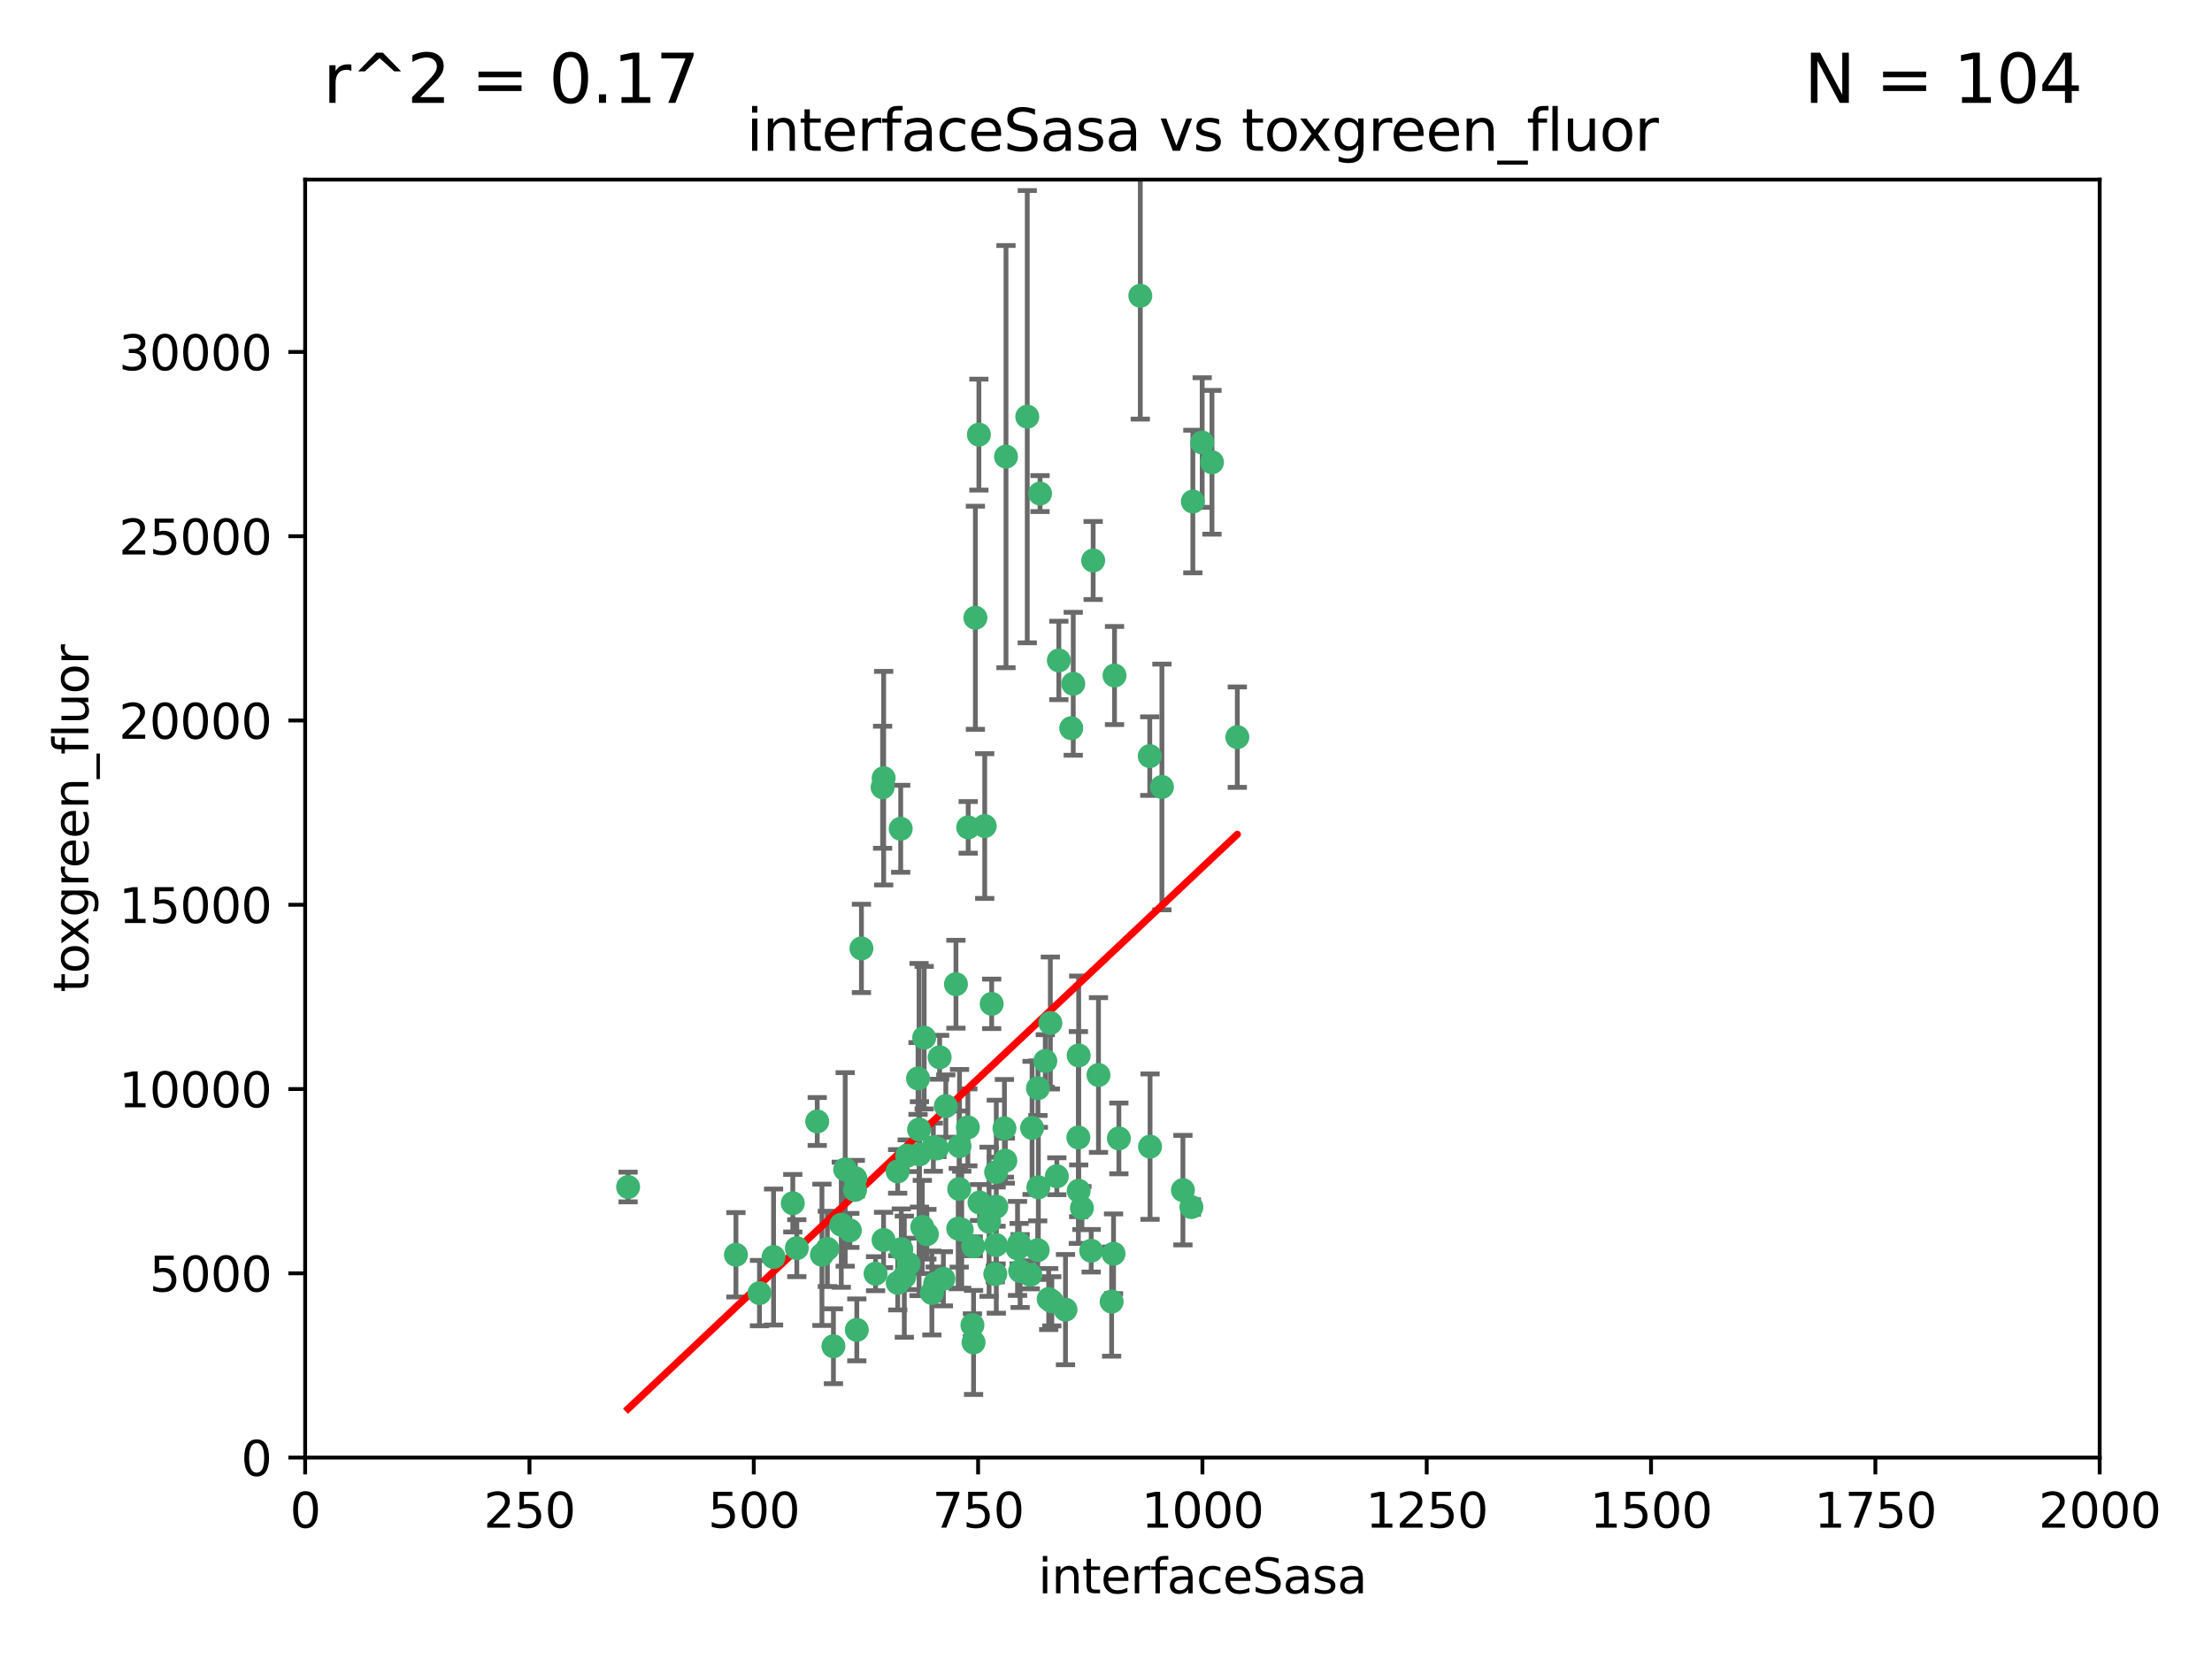 <?xml version="1.0" encoding="utf-8" standalone="no"?>
<!DOCTYPE svg PUBLIC "-//W3C//DTD SVG 1.1//EN"
  "http://www.w3.org/Graphics/SVG/1.1/DTD/svg11.dtd">
<svg xmlns:xlink="http://www.w3.org/1999/xlink" width="460.8pt" height="345.6pt" viewBox="0 0 460.8 345.6" xmlns="http://www.w3.org/2000/svg" version="1.1">
 <defs>
  <style type="text/css">*{stroke-linejoin: round; stroke-linecap: butt}</style>
 </defs>
 <g id="figure_1">
  <g id="patch_1">
   <path d="M 0 345.6 
L 460.8 345.6 
L 460.8 0 
L 0 0 
z
" style="fill: #ffffff"/>
  </g>
  <g id="axes_1">
   <g id="patch_2">
    <path d="M 63.571 303.64 
L 437.4 303.64 
L 437.4 37.411 
L 63.571 37.411 
z
" style="fill: #ffffff"/>
   </g>
   <g id="PathCollection_1">
    <defs>
     <path id="mc23ba20de6" d="M 0 1.118 
C 0.297 1.118 0.581 1 0.791 0.791 
C 1 0.581 1.118 0.297 1.118 0 
C 1.118 -0.297 1 -0.581 0.791 -0.791 
C 0.581 -1 0.297 -1.118 0 -1.118 
C -0.297 -1.118 -0.581 -1 -0.791 -0.791 
C -1 -0.581 -1.118 -0.297 -1.118 0 
C -1.118 0.297 -1 0.581 -0.791 0.791 
C -0.581 1 -0.297 1.118 0 1.118 
z
" style="stroke: #3cb371"/>
    </defs>
    <g clip-path="url(#p2efda035a6)">
     <use xlink:href="#mc23ba20de6" x="250.437" y="92.187" style="fill: #3cb371; stroke: #3cb371"/>
     <use xlink:href="#mc23ba20de6" x="191.458" y="235.304" style="fill: #3cb371; stroke: #3cb371"/>
     <use xlink:href="#mc23ba20de6" x="223.161" y="151.693" style="fill: #3cb371; stroke: #3cb371"/>
     <use xlink:href="#mc23ba20de6" x="242.046" y="163.936" style="fill: #3cb371; stroke: #3cb371"/>
     <use xlink:href="#mc23ba20de6" x="248.491" y="104.476" style="fill: #3cb371; stroke: #3cb371"/>
     <use xlink:href="#mc23ba20de6" x="227.725" y="116.762" style="fill: #3cb371; stroke: #3cb371"/>
     <use xlink:href="#mc23ba20de6" x="237.546" y="61.614" style="fill: #3cb371; stroke: #3cb371"/>
     <use xlink:href="#mc23ba20de6" x="257.757" y="153.559" style="fill: #3cb371; stroke: #3cb371"/>
     <use xlink:href="#mc23ba20de6" x="216.658" y="102.821" style="fill: #3cb371; stroke: #3cb371"/>
     <use xlink:href="#mc23ba20de6" x="206.585" y="209.121" style="fill: #3cb371; stroke: #3cb371"/>
     <use xlink:href="#mc23ba20de6" x="220.577" y="137.58" style="fill: #3cb371; stroke: #3cb371"/>
     <use xlink:href="#mc23ba20de6" x="223.577" y="142.442" style="fill: #3cb371; stroke: #3cb371"/>
     <use xlink:href="#mc23ba20de6" x="203.92" y="90.534" style="fill: #3cb371; stroke: #3cb371"/>
     <use xlink:href="#mc23ba20de6" x="227.314" y="260.552" style="fill: #3cb371; stroke: #3cb371"/>
     <use xlink:href="#mc23ba20de6" x="216.22" y="226.692" style="fill: #3cb371; stroke: #3cb371"/>
     <use xlink:href="#mc23ba20de6" x="213.998" y="86.8" style="fill: #3cb371; stroke: #3cb371"/>
     <use xlink:href="#mc23ba20de6" x="252.476" y="96.298" style="fill: #3cb371; stroke: #3cb371"/>
     <use xlink:href="#mc23ba20de6" x="231.574" y="271.146" style="fill: #3cb371; stroke: #3cb371"/>
     <use xlink:href="#mc23ba20de6" x="216.174" y="260.427" style="fill: #3cb371; stroke: #3cb371"/>
     <use xlink:href="#mc23ba20de6" x="203.191" y="128.689" style="fill: #3cb371; stroke: #3cb371"/>
     <use xlink:href="#mc23ba20de6" x="183.864" y="163.993" style="fill: #3cb371; stroke: #3cb371"/>
     <use xlink:href="#mc23ba20de6" x="178.12" y="247.891" style="fill: #3cb371; stroke: #3cb371"/>
     <use xlink:href="#mc23ba20de6" x="209.568" y="95.121" style="fill: #3cb371; stroke: #3cb371"/>
     <use xlink:href="#mc23ba20de6" x="248.185" y="251.452" style="fill: #3cb371; stroke: #3cb371"/>
     <use xlink:href="#mc23ba20de6" x="220.157" y="245.034" style="fill: #3cb371; stroke: #3cb371"/>
     <use xlink:href="#mc23ba20de6" x="246.424" y="247.93" style="fill: #3cb371; stroke: #3cb371"/>
     <use xlink:href="#mc23ba20de6" x="218.806" y="213.112" style="fill: #3cb371; stroke: #3cb371"/>
     <use xlink:href="#mc23ba20de6" x="199.14" y="205.029" style="fill: #3cb371; stroke: #3cb371"/>
     <use xlink:href="#mc23ba20de6" x="202.811" y="279.655" style="fill: #3cb371; stroke: #3cb371"/>
     <use xlink:href="#mc23ba20de6" x="231.97" y="261.183" style="fill: #3cb371; stroke: #3cb371"/>
     <use xlink:href="#mc23ba20de6" x="216.308" y="247.337" style="fill: #3cb371; stroke: #3cb371"/>
     <use xlink:href="#mc23ba20de6" x="221.962" y="272.82" style="fill: #3cb371; stroke: #3cb371"/>
     <use xlink:href="#mc23ba20de6" x="239.516" y="157.513" style="fill: #3cb371; stroke: #3cb371"/>
     <use xlink:href="#mc23ba20de6" x="212.512" y="264.778" style="fill: #3cb371; stroke: #3cb371"/>
     <use xlink:href="#mc23ba20de6" x="170.245" y="233.624" style="fill: #3cb371; stroke: #3cb371"/>
     <use xlink:href="#mc23ba20de6" x="224.71" y="219.87" style="fill: #3cb371; stroke: #3cb371"/>
     <use xlink:href="#mc23ba20de6" x="202.578" y="276.039" style="fill: #3cb371; stroke: #3cb371"/>
     <use xlink:href="#mc23ba20de6" x="188.387" y="265.959" style="fill: #3cb371; stroke: #3cb371"/>
     <use xlink:href="#mc23ba20de6" x="192.129" y="255.594" style="fill: #3cb371; stroke: #3cb371"/>
     <use xlink:href="#mc23ba20de6" x="205.136" y="172.082" style="fill: #3cb371; stroke: #3cb371"/>
     <use xlink:href="#mc23ba20de6" x="194.819" y="267.377" style="fill: #3cb371; stroke: #3cb371"/>
     <use xlink:href="#mc23ba20de6" x="194.129" y="269.355" style="fill: #3cb371; stroke: #3cb371"/>
     <use xlink:href="#mc23ba20de6" x="218.463" y="270.619" style="fill: #3cb371; stroke: #3cb371"/>
     <use xlink:href="#mc23ba20de6" x="228.833" y="223.946" style="fill: #3cb371; stroke: #3cb371"/>
     <use xlink:href="#mc23ba20de6" x="201.621" y="234.855" style="fill: #3cb371; stroke: #3cb371"/>
     <use xlink:href="#mc23ba20de6" x="194.434" y="238.981" style="fill: #3cb371; stroke: #3cb371"/>
     <use xlink:href="#mc23ba20de6" x="224.643" y="236.959" style="fill: #3cb371; stroke: #3cb371"/>
     <use xlink:href="#mc23ba20de6" x="161.148" y="261.86" style="fill: #3cb371; stroke: #3cb371"/>
     <use xlink:href="#mc23ba20de6" x="209.43" y="241.778" style="fill: #3cb371; stroke: #3cb371"/>
     <use xlink:href="#mc23ba20de6" x="201.69" y="172.356" style="fill: #3cb371; stroke: #3cb371"/>
     <use xlink:href="#mc23ba20de6" x="175.254" y="255.131" style="fill: #3cb371; stroke: #3cb371"/>
     <use xlink:href="#mc23ba20de6" x="182.396" y="265.335" style="fill: #3cb371; stroke: #3cb371"/>
     <use xlink:href="#mc23ba20de6" x="199.884" y="238.765" style="fill: #3cb371; stroke: #3cb371"/>
     <use xlink:href="#mc23ba20de6" x="191.542" y="240.483" style="fill: #3cb371; stroke: #3cb371"/>
     <use xlink:href="#mc23ba20de6" x="224.71" y="248.063" style="fill: #3cb371; stroke: #3cb371"/>
     <use xlink:href="#mc23ba20de6" x="207.338" y="265.402" style="fill: #3cb371; stroke: #3cb371"/>
     <use xlink:href="#mc23ba20de6" x="215" y="234.963" style="fill: #3cb371; stroke: #3cb371"/>
     <use xlink:href="#mc23ba20de6" x="199.821" y="247.697" style="fill: #3cb371; stroke: #3cb371"/>
     <use xlink:href="#mc23ba20de6" x="207.512" y="244.17" style="fill: #3cb371; stroke: #3cb371"/>
     <use xlink:href="#mc23ba20de6" x="206.043" y="254.514" style="fill: #3cb371; stroke: #3cb371"/>
     <use xlink:href="#mc23ba20de6" x="192.525" y="216.17" style="fill: #3cb371; stroke: #3cb371"/>
     <use xlink:href="#mc23ba20de6" x="200.346" y="256.174" style="fill: #3cb371; stroke: #3cb371"/>
     <use xlink:href="#mc23ba20de6" x="184.082" y="162.105" style="fill: #3cb371; stroke: #3cb371"/>
     <use xlink:href="#mc23ba20de6" x="199.615" y="255.94" style="fill: #3cb371; stroke: #3cb371"/>
     <use xlink:href="#mc23ba20de6" x="207.501" y="259.36" style="fill: #3cb371; stroke: #3cb371"/>
     <use xlink:href="#mc23ba20de6" x="211.97" y="260.068" style="fill: #3cb371; stroke: #3cb371"/>
     <use xlink:href="#mc23ba20de6" x="187.755" y="260.221" style="fill: #3cb371; stroke: #3cb371"/>
     <use xlink:href="#mc23ba20de6" x="172.357" y="260.163" style="fill: #3cb371; stroke: #3cb371"/>
     <use xlink:href="#mc23ba20de6" x="165.991" y="260.019" style="fill: #3cb371; stroke: #3cb371"/>
     <use xlink:href="#mc23ba20de6" x="232.174" y="140.722" style="fill: #3cb371; stroke: #3cb371"/>
     <use xlink:href="#mc23ba20de6" x="197.034" y="230.415" style="fill: #3cb371; stroke: #3cb371"/>
     <use xlink:href="#mc23ba20de6" x="179.453" y="197.571" style="fill: #3cb371; stroke: #3cb371"/>
     <use xlink:href="#mc23ba20de6" x="214.626" y="265.574" style="fill: #3cb371; stroke: #3cb371"/>
     <use xlink:href="#mc23ba20de6" x="165.152" y="250.652" style="fill: #3cb371; stroke: #3cb371"/>
     <use xlink:href="#mc23ba20de6" x="178.176" y="245.439" style="fill: #3cb371; stroke: #3cb371"/>
     <use xlink:href="#mc23ba20de6" x="193.088" y="257.112" style="fill: #3cb371; stroke: #3cb371"/>
     <use xlink:href="#mc23ba20de6" x="178.488" y="277.035" style="fill: #3cb371; stroke: #3cb371"/>
     <use xlink:href="#mc23ba20de6" x="217.757" y="221.023" style="fill: #3cb371; stroke: #3cb371"/>
     <use xlink:href="#mc23ba20de6" x="173.619" y="280.448" style="fill: #3cb371; stroke: #3cb371"/>
     <use xlink:href="#mc23ba20de6" x="233.08" y="237.152" style="fill: #3cb371; stroke: #3cb371"/>
     <use xlink:href="#mc23ba20de6" x="196.523" y="266.395" style="fill: #3cb371; stroke: #3cb371"/>
     <use xlink:href="#mc23ba20de6" x="239.577" y="238.866" style="fill: #3cb371; stroke: #3cb371"/>
     <use xlink:href="#mc23ba20de6" x="212.303" y="259.072" style="fill: #3cb371; stroke: #3cb371"/>
     <use xlink:href="#mc23ba20de6" x="191.245" y="224.667" style="fill: #3cb371; stroke: #3cb371"/>
     <use xlink:href="#mc23ba20de6" x="207.548" y="251.374" style="fill: #3cb371; stroke: #3cb371"/>
     <use xlink:href="#mc23ba20de6" x="202.753" y="259.625" style="fill: #3cb371; stroke: #3cb371"/>
     <use xlink:href="#mc23ba20de6" x="195.181" y="239.234" style="fill: #3cb371; stroke: #3cb371"/>
     <use xlink:href="#mc23ba20de6" x="209.243" y="235.051" style="fill: #3cb371; stroke: #3cb371"/>
     <use xlink:href="#mc23ba20de6" x="187.002" y="244.025" style="fill: #3cb371; stroke: #3cb371"/>
     <use xlink:href="#mc23ba20de6" x="204.052" y="250.509" style="fill: #3cb371; stroke: #3cb371"/>
     <use xlink:href="#mc23ba20de6" x="187.013" y="267.238" style="fill: #3cb371; stroke: #3cb371"/>
     <use xlink:href="#mc23ba20de6" x="184.06" y="258.31" style="fill: #3cb371; stroke: #3cb371"/>
     <use xlink:href="#mc23ba20de6" x="195.744" y="220.252" style="fill: #3cb371; stroke: #3cb371"/>
     <use xlink:href="#mc23ba20de6" x="158.215" y="269.377" style="fill: #3cb371; stroke: #3cb371"/>
     <use xlink:href="#mc23ba20de6" x="189.29" y="263.294" style="fill: #3cb371; stroke: #3cb371"/>
     <use xlink:href="#mc23ba20de6" x="153.309" y="261.395" style="fill: #3cb371; stroke: #3cb371"/>
     <use xlink:href="#mc23ba20de6" x="219.112" y="271.085" style="fill: #3cb371; stroke: #3cb371"/>
     <use xlink:href="#mc23ba20de6" x="171.225" y="261.393" style="fill: #3cb371; stroke: #3cb371"/>
     <use xlink:href="#mc23ba20de6" x="187.632" y="172.649" style="fill: #3cb371; stroke: #3cb371"/>
     <use xlink:href="#mc23ba20de6" x="176.071" y="243.608" style="fill: #3cb371; stroke: #3cb371"/>
     <use xlink:href="#mc23ba20de6" x="177.039" y="256.316" style="fill: #3cb371; stroke: #3cb371"/>
     <use xlink:href="#mc23ba20de6" x="188.987" y="240.757" style="fill: #3cb371; stroke: #3cb371"/>
     <use xlink:href="#mc23ba20de6" x="225.383" y="251.653" style="fill: #3cb371; stroke: #3cb371"/>
     <use xlink:href="#mc23ba20de6" x="130.845" y="247.276" style="fill: #3cb371; stroke: #3cb371"/>
    </g>
   </g>
   <g id="matplotlib.axis_1">
    <g id="xtick_1">
     <g id="line2d_1">
      <defs>
       <path id="m1378bd99a4" d="M 0 0 
L 0 3.5 
" style="stroke: #000000; stroke-width: 0.8"/>
      </defs>
      <g>
       <use xlink:href="#m1378bd99a4" x="63.571" y="303.64" style="stroke: #000000; stroke-width: 0.8"/>
      </g>
     </g>
     <g id="text_1">
      <!-- 0 -->
      <g transform="translate(60.39 318.238)scale(0.1 -0.1)">
       <defs>
        <path id="DejaVuSans-30" d="M 2034 4250 
Q 1547 4250 1301 3770 
Q 1056 3291 1056 2328 
Q 1056 1369 1301 889 
Q 1547 409 2034 409 
Q 2525 409 2770 889 
Q 3016 1369 3016 2328 
Q 3016 3291 2770 3770 
Q 2525 4250 2034 4250 
z
M 2034 4750 
Q 2819 4750 3233 4129 
Q 3647 3509 3647 2328 
Q 3647 1150 3233 529 
Q 2819 -91 2034 -91 
Q 1250 -91 836 529 
Q 422 1150 422 2328 
Q 422 3509 836 4129 
Q 1250 4750 2034 4750 
z
" transform="scale(0.016)"/>
       </defs>
       <use xlink:href="#DejaVuSans-30"/>
      </g>
     </g>
    </g>
    <g id="xtick_2">
     <g id="line2d_2">
      <g>
       <use xlink:href="#m1378bd99a4" x="110.3" y="303.64" style="stroke: #000000; stroke-width: 0.8"/>
      </g>
     </g>
     <g id="text_2">
      <!-- 250 -->
      <g transform="translate(100.756 318.238)scale(0.1 -0.1)">
       <defs>
        <path id="DejaVuSans-32" d="M 1228 531 
L 3431 531 
L 3431 0 
L 469 0 
L 469 531 
Q 828 903 1448 1529 
Q 2069 2156 2228 2338 
Q 2531 2678 2651 2914 
Q 2772 3150 2772 3378 
Q 2772 3750 2511 3984 
Q 2250 4219 1831 4219 
Q 1534 4219 1204 4116 
Q 875 4013 500 3803 
L 500 4441 
Q 881 4594 1212 4672 
Q 1544 4750 1819 4750 
Q 2544 4750 2975 4387 
Q 3406 4025 3406 3419 
Q 3406 3131 3298 2873 
Q 3191 2616 2906 2266 
Q 2828 2175 2409 1742 
Q 1991 1309 1228 531 
z
" transform="scale(0.016)"/>
        <path id="DejaVuSans-35" d="M 691 4666 
L 3169 4666 
L 3169 4134 
L 1269 4134 
L 1269 2991 
Q 1406 3038 1543 3061 
Q 1681 3084 1819 3084 
Q 2600 3084 3056 2656 
Q 3513 2228 3513 1497 
Q 3513 744 3044 326 
Q 2575 -91 1722 -91 
Q 1428 -91 1123 -41 
Q 819 9 494 109 
L 494 744 
Q 775 591 1075 516 
Q 1375 441 1709 441 
Q 2250 441 2565 725 
Q 2881 1009 2881 1497 
Q 2881 1984 2565 2268 
Q 2250 2553 1709 2553 
Q 1456 2553 1204 2497 
Q 953 2441 691 2322 
L 691 4666 
z
" transform="scale(0.016)"/>
       </defs>
       <use xlink:href="#DejaVuSans-32"/>
       <use xlink:href="#DejaVuSans-35" x="63.623"/>
       <use xlink:href="#DejaVuSans-30" x="127.246"/>
      </g>
     </g>
    </g>
    <g id="xtick_3">
     <g id="line2d_3">
      <g>
       <use xlink:href="#m1378bd99a4" x="157.028" y="303.64" style="stroke: #000000; stroke-width: 0.8"/>
      </g>
     </g>
     <g id="text_3">
      <!-- 500 -->
      <g transform="translate(147.485 318.238)scale(0.1 -0.1)">
       <use xlink:href="#DejaVuSans-35"/>
       <use xlink:href="#DejaVuSans-30" x="63.623"/>
       <use xlink:href="#DejaVuSans-30" x="127.246"/>
      </g>
     </g>
    </g>
    <g id="xtick_4">
     <g id="line2d_4">
      <g>
       <use xlink:href="#m1378bd99a4" x="203.757" y="303.64" style="stroke: #000000; stroke-width: 0.8"/>
      </g>
     </g>
     <g id="text_4">
      <!-- 750 -->
      <g transform="translate(194.213 318.238)scale(0.1 -0.1)">
       <defs>
        <path id="DejaVuSans-37" d="M 525 4666 
L 3525 4666 
L 3525 4397 
L 1831 0 
L 1172 0 
L 2766 4134 
L 525 4134 
L 525 4666 
z
" transform="scale(0.016)"/>
       </defs>
       <use xlink:href="#DejaVuSans-37"/>
       <use xlink:href="#DejaVuSans-35" x="63.623"/>
       <use xlink:href="#DejaVuSans-30" x="127.246"/>
      </g>
     </g>
    </g>
    <g id="xtick_5">
     <g id="line2d_5">
      <g>
       <use xlink:href="#m1378bd99a4" x="250.486" y="303.64" style="stroke: #000000; stroke-width: 0.8"/>
      </g>
     </g>
     <g id="text_5">
      <!-- 1000 -->
      <g transform="translate(237.761 318.238)scale(0.1 -0.1)">
       <defs>
        <path id="DejaVuSans-31" d="M 794 531 
L 1825 531 
L 1825 4091 
L 703 3866 
L 703 4441 
L 1819 4666 
L 2450 4666 
L 2450 531 
L 3481 531 
L 3481 0 
L 794 0 
L 794 531 
z
" transform="scale(0.016)"/>
       </defs>
       <use xlink:href="#DejaVuSans-31"/>
       <use xlink:href="#DejaVuSans-30" x="63.623"/>
       <use xlink:href="#DejaVuSans-30" x="127.246"/>
       <use xlink:href="#DejaVuSans-30" x="190.869"/>
      </g>
     </g>
    </g>
    <g id="xtick_6">
     <g id="line2d_6">
      <g>
       <use xlink:href="#m1378bd99a4" x="297.214" y="303.64" style="stroke: #000000; stroke-width: 0.8"/>
      </g>
     </g>
     <g id="text_6">
      <!-- 1250 -->
      <g transform="translate(284.489 318.238)scale(0.1 -0.1)">
       <use xlink:href="#DejaVuSans-31"/>
       <use xlink:href="#DejaVuSans-32" x="63.623"/>
       <use xlink:href="#DejaVuSans-35" x="127.246"/>
       <use xlink:href="#DejaVuSans-30" x="190.869"/>
      </g>
     </g>
    </g>
    <g id="xtick_7">
     <g id="line2d_7">
      <g>
       <use xlink:href="#m1378bd99a4" x="343.943" y="303.64" style="stroke: #000000; stroke-width: 0.8"/>
      </g>
     </g>
     <g id="text_7">
      <!-- 1500 -->
      <g transform="translate(331.218 318.238)scale(0.1 -0.1)">
       <use xlink:href="#DejaVuSans-31"/>
       <use xlink:href="#DejaVuSans-35" x="63.623"/>
       <use xlink:href="#DejaVuSans-30" x="127.246"/>
       <use xlink:href="#DejaVuSans-30" x="190.869"/>
      </g>
     </g>
    </g>
    <g id="xtick_8">
     <g id="line2d_8">
      <g>
       <use xlink:href="#m1378bd99a4" x="390.671" y="303.64" style="stroke: #000000; stroke-width: 0.8"/>
      </g>
     </g>
     <g id="text_8">
      <!-- 1750 -->
      <g transform="translate(377.946 318.238)scale(0.1 -0.1)">
       <use xlink:href="#DejaVuSans-31"/>
       <use xlink:href="#DejaVuSans-37" x="63.623"/>
       <use xlink:href="#DejaVuSans-35" x="127.246"/>
       <use xlink:href="#DejaVuSans-30" x="190.869"/>
      </g>
     </g>
    </g>
    <g id="xtick_9">
     <g id="line2d_9">
      <g>
       <use xlink:href="#m1378bd99a4" x="437.4" y="303.64" style="stroke: #000000; stroke-width: 0.8"/>
      </g>
     </g>
     <g id="text_9">
      <!-- 2000 -->
      <g transform="translate(424.675 318.238)scale(0.1 -0.1)">
       <use xlink:href="#DejaVuSans-32"/>
       <use xlink:href="#DejaVuSans-30" x="63.623"/>
       <use xlink:href="#DejaVuSans-30" x="127.246"/>
       <use xlink:href="#DejaVuSans-30" x="190.869"/>
      </g>
     </g>
    </g>
    <g id="text_10">
     <!-- interfaceSasa -->
     <g transform="translate(216.279 331.917)scale(0.1 -0.1)">
      <defs>
       <path id="DejaVuSans-69" d="M 603 3500 
L 1178 3500 
L 1178 0 
L 603 0 
L 603 3500 
z
M 603 4863 
L 1178 4863 
L 1178 4134 
L 603 4134 
L 603 4863 
z
" transform="scale(0.016)"/>
       <path id="DejaVuSans-6e" d="M 3513 2113 
L 3513 0 
L 2938 0 
L 2938 2094 
Q 2938 2591 2744 2837 
Q 2550 3084 2163 3084 
Q 1697 3084 1428 2787 
Q 1159 2491 1159 1978 
L 1159 0 
L 581 0 
L 581 3500 
L 1159 3500 
L 1159 2956 
Q 1366 3272 1645 3428 
Q 1925 3584 2291 3584 
Q 2894 3584 3203 3211 
Q 3513 2838 3513 2113 
z
" transform="scale(0.016)"/>
       <path id="DejaVuSans-74" d="M 1172 4494 
L 1172 3500 
L 2356 3500 
L 2356 3053 
L 1172 3053 
L 1172 1153 
Q 1172 725 1289 603 
Q 1406 481 1766 481 
L 2356 481 
L 2356 0 
L 1766 0 
Q 1100 0 847 248 
Q 594 497 594 1153 
L 594 3053 
L 172 3053 
L 172 3500 
L 594 3500 
L 594 4494 
L 1172 4494 
z
" transform="scale(0.016)"/>
       <path id="DejaVuSans-65" d="M 3597 1894 
L 3597 1613 
L 953 1613 
Q 991 1019 1311 708 
Q 1631 397 2203 397 
Q 2534 397 2845 478 
Q 3156 559 3463 722 
L 3463 178 
Q 3153 47 2828 -22 
Q 2503 -91 2169 -91 
Q 1331 -91 842 396 
Q 353 884 353 1716 
Q 353 2575 817 3079 
Q 1281 3584 2069 3584 
Q 2775 3584 3186 3129 
Q 3597 2675 3597 1894 
z
M 3022 2063 
Q 3016 2534 2758 2815 
Q 2500 3097 2075 3097 
Q 1594 3097 1305 2825 
Q 1016 2553 972 2059 
L 3022 2063 
z
" transform="scale(0.016)"/>
       <path id="DejaVuSans-72" d="M 2631 2963 
Q 2534 3019 2420 3045 
Q 2306 3072 2169 3072 
Q 1681 3072 1420 2755 
Q 1159 2438 1159 1844 
L 1159 0 
L 581 0 
L 581 3500 
L 1159 3500 
L 1159 2956 
Q 1341 3275 1631 3429 
Q 1922 3584 2338 3584 
Q 2397 3584 2469 3576 
Q 2541 3569 2628 3553 
L 2631 2963 
z
" transform="scale(0.016)"/>
       <path id="DejaVuSans-66" d="M 2375 4863 
L 2375 4384 
L 1825 4384 
Q 1516 4384 1395 4259 
Q 1275 4134 1275 3809 
L 1275 3500 
L 2222 3500 
L 2222 3053 
L 1275 3053 
L 1275 0 
L 697 0 
L 697 3053 
L 147 3053 
L 147 3500 
L 697 3500 
L 697 3744 
Q 697 4328 969 4595 
Q 1241 4863 1831 4863 
L 2375 4863 
z
" transform="scale(0.016)"/>
       <path id="DejaVuSans-61" d="M 2194 1759 
Q 1497 1759 1228 1600 
Q 959 1441 959 1056 
Q 959 750 1161 570 
Q 1363 391 1709 391 
Q 2188 391 2477 730 
Q 2766 1069 2766 1631 
L 2766 1759 
L 2194 1759 
z
M 3341 1997 
L 3341 0 
L 2766 0 
L 2766 531 
Q 2569 213 2275 61 
Q 1981 -91 1556 -91 
Q 1019 -91 701 211 
Q 384 513 384 1019 
Q 384 1609 779 1909 
Q 1175 2209 1959 2209 
L 2766 2209 
L 2766 2266 
Q 2766 2663 2505 2880 
Q 2244 3097 1772 3097 
Q 1472 3097 1187 3025 
Q 903 2953 641 2809 
L 641 3341 
Q 956 3463 1253 3523 
Q 1550 3584 1831 3584 
Q 2591 3584 2966 3190 
Q 3341 2797 3341 1997 
z
" transform="scale(0.016)"/>
       <path id="DejaVuSans-63" d="M 3122 3366 
L 3122 2828 
Q 2878 2963 2633 3030 
Q 2388 3097 2138 3097 
Q 1578 3097 1268 2742 
Q 959 2388 959 1747 
Q 959 1106 1268 751 
Q 1578 397 2138 397 
Q 2388 397 2633 464 
Q 2878 531 3122 666 
L 3122 134 
Q 2881 22 2623 -34 
Q 2366 -91 2075 -91 
Q 1284 -91 818 406 
Q 353 903 353 1747 
Q 353 2603 823 3093 
Q 1294 3584 2113 3584 
Q 2378 3584 2631 3529 
Q 2884 3475 3122 3366 
z
" transform="scale(0.016)"/>
       <path id="DejaVuSans-53" d="M 3425 4513 
L 3425 3897 
Q 3066 4069 2747 4153 
Q 2428 4238 2131 4238 
Q 1616 4238 1336 4038 
Q 1056 3838 1056 3469 
Q 1056 3159 1242 3001 
Q 1428 2844 1947 2747 
L 2328 2669 
Q 3034 2534 3370 2195 
Q 3706 1856 3706 1288 
Q 3706 609 3251 259 
Q 2797 -91 1919 -91 
Q 1588 -91 1214 -16 
Q 841 59 441 206 
L 441 856 
Q 825 641 1194 531 
Q 1563 422 1919 422 
Q 2459 422 2753 634 
Q 3047 847 3047 1241 
Q 3047 1584 2836 1778 
Q 2625 1972 2144 2069 
L 1759 2144 
Q 1053 2284 737 2584 
Q 422 2884 422 3419 
Q 422 4038 858 4394 
Q 1294 4750 2059 4750 
Q 2388 4750 2728 4690 
Q 3069 4631 3425 4513 
z
" transform="scale(0.016)"/>
       <path id="DejaVuSans-73" d="M 2834 3397 
L 2834 2853 
Q 2591 2978 2328 3040 
Q 2066 3103 1784 3103 
Q 1356 3103 1142 2972 
Q 928 2841 928 2578 
Q 928 2378 1081 2264 
Q 1234 2150 1697 2047 
L 1894 2003 
Q 2506 1872 2764 1633 
Q 3022 1394 3022 966 
Q 3022 478 2636 193 
Q 2250 -91 1575 -91 
Q 1294 -91 989 -36 
Q 684 19 347 128 
L 347 722 
Q 666 556 975 473 
Q 1284 391 1588 391 
Q 1994 391 2212 530 
Q 2431 669 2431 922 
Q 2431 1156 2273 1281 
Q 2116 1406 1581 1522 
L 1381 1569 
Q 847 1681 609 1914 
Q 372 2147 372 2553 
Q 372 3047 722 3315 
Q 1072 3584 1716 3584 
Q 2034 3584 2315 3537 
Q 2597 3491 2834 3397 
z
" transform="scale(0.016)"/>
      </defs>
      <use xlink:href="#DejaVuSans-69"/>
      <use xlink:href="#DejaVuSans-6e" x="27.783"/>
      <use xlink:href="#DejaVuSans-74" x="91.162"/>
      <use xlink:href="#DejaVuSans-65" x="130.371"/>
      <use xlink:href="#DejaVuSans-72" x="191.895"/>
      <use xlink:href="#DejaVuSans-66" x="233.008"/>
      <use xlink:href="#DejaVuSans-61" x="268.213"/>
      <use xlink:href="#DejaVuSans-63" x="329.492"/>
      <use xlink:href="#DejaVuSans-65" x="384.473"/>
      <use xlink:href="#DejaVuSans-53" x="445.996"/>
      <use xlink:href="#DejaVuSans-61" x="509.473"/>
      <use xlink:href="#DejaVuSans-73" x="570.752"/>
      <use xlink:href="#DejaVuSans-61" x="622.852"/>
     </g>
    </g>
   </g>
   <g id="matplotlib.axis_2">
    <g id="ytick_1">
     <g id="line2d_10">
      <defs>
       <path id="md1eb7eb74e" d="M 0 0 
L -3.5 0 
" style="stroke: #000000; stroke-width: 0.8"/>
      </defs>
      <g>
       <use xlink:href="#md1eb7eb74e" x="63.571" y="303.64" style="stroke: #000000; stroke-width: 0.8"/>
      </g>
     </g>
     <g id="text_11">
      <!-- 0 -->
      <g transform="translate(50.209 307.439)scale(0.1 -0.1)">
       <use xlink:href="#DejaVuSans-30"/>
      </g>
     </g>
    </g>
    <g id="ytick_2">
     <g id="line2d_11">
      <g>
       <use xlink:href="#md1eb7eb74e" x="63.571" y="265.253" style="stroke: #000000; stroke-width: 0.8"/>
      </g>
     </g>
     <g id="text_12">
      <!-- 5000 -->
      <g transform="translate(31.121 269.052)scale(0.1 -0.1)">
       <use xlink:href="#DejaVuSans-35"/>
       <use xlink:href="#DejaVuSans-30" x="63.623"/>
       <use xlink:href="#DejaVuSans-30" x="127.246"/>
       <use xlink:href="#DejaVuSans-30" x="190.869"/>
      </g>
     </g>
    </g>
    <g id="ytick_3">
     <g id="line2d_12">
      <g>
       <use xlink:href="#md1eb7eb74e" x="63.571" y="226.866" style="stroke: #000000; stroke-width: 0.8"/>
      </g>
     </g>
     <g id="text_13">
      <!-- 10000 -->
      <g transform="translate(24.759 230.665)scale(0.1 -0.1)">
       <use xlink:href="#DejaVuSans-31"/>
       <use xlink:href="#DejaVuSans-30" x="63.623"/>
       <use xlink:href="#DejaVuSans-30" x="127.246"/>
       <use xlink:href="#DejaVuSans-30" x="190.869"/>
       <use xlink:href="#DejaVuSans-30" x="254.492"/>
      </g>
     </g>
    </g>
    <g id="ytick_4">
     <g id="line2d_13">
      <g>
       <use xlink:href="#md1eb7eb74e" x="63.571" y="188.479" style="stroke: #000000; stroke-width: 0.8"/>
      </g>
     </g>
     <g id="text_14">
      <!-- 15000 -->
      <g transform="translate(24.759 192.278)scale(0.1 -0.1)">
       <use xlink:href="#DejaVuSans-31"/>
       <use xlink:href="#DejaVuSans-35" x="63.623"/>
       <use xlink:href="#DejaVuSans-30" x="127.246"/>
       <use xlink:href="#DejaVuSans-30" x="190.869"/>
       <use xlink:href="#DejaVuSans-30" x="254.492"/>
      </g>
     </g>
    </g>
    <g id="ytick_5">
     <g id="line2d_14">
      <g>
       <use xlink:href="#md1eb7eb74e" x="63.571" y="150.092" style="stroke: #000000; stroke-width: 0.8"/>
      </g>
     </g>
     <g id="text_15">
      <!-- 20000 -->
      <g transform="translate(24.759 153.891)scale(0.1 -0.1)">
       <use xlink:href="#DejaVuSans-32"/>
       <use xlink:href="#DejaVuSans-30" x="63.623"/>
       <use xlink:href="#DejaVuSans-30" x="127.246"/>
       <use xlink:href="#DejaVuSans-30" x="190.869"/>
       <use xlink:href="#DejaVuSans-30" x="254.492"/>
      </g>
     </g>
    </g>
    <g id="ytick_6">
     <g id="line2d_15">
      <g>
       <use xlink:href="#md1eb7eb74e" x="63.571" y="111.705" style="stroke: #000000; stroke-width: 0.8"/>
      </g>
     </g>
     <g id="text_16">
      <!-- 25000 -->
      <g transform="translate(24.759 115.504)scale(0.1 -0.1)">
       <use xlink:href="#DejaVuSans-32"/>
       <use xlink:href="#DejaVuSans-35" x="63.623"/>
       <use xlink:href="#DejaVuSans-30" x="127.246"/>
       <use xlink:href="#DejaVuSans-30" x="190.869"/>
       <use xlink:href="#DejaVuSans-30" x="254.492"/>
      </g>
     </g>
    </g>
    <g id="ytick_7">
     <g id="line2d_16">
      <g>
       <use xlink:href="#md1eb7eb74e" x="63.571" y="73.317" style="stroke: #000000; stroke-width: 0.8"/>
      </g>
     </g>
     <g id="text_17">
      <!-- 30000 -->
      <g transform="translate(24.759 77.117)scale(0.1 -0.1)">
       <defs>
        <path id="DejaVuSans-33" d="M 2597 2516 
Q 3050 2419 3304 2112 
Q 3559 1806 3559 1356 
Q 3559 666 3084 287 
Q 2609 -91 1734 -91 
Q 1441 -91 1130 -33 
Q 819 25 488 141 
L 488 750 
Q 750 597 1062 519 
Q 1375 441 1716 441 
Q 2309 441 2620 675 
Q 2931 909 2931 1356 
Q 2931 1769 2642 2001 
Q 2353 2234 1838 2234 
L 1294 2234 
L 1294 2753 
L 1863 2753 
Q 2328 2753 2575 2939 
Q 2822 3125 2822 3475 
Q 2822 3834 2567 4026 
Q 2313 4219 1838 4219 
Q 1578 4219 1281 4162 
Q 984 4106 628 3988 
L 628 4550 
Q 988 4650 1302 4700 
Q 1616 4750 1894 4750 
Q 2613 4750 3031 4423 
Q 3450 4097 3450 3541 
Q 3450 3153 3228 2886 
Q 3006 2619 2597 2516 
z
" transform="scale(0.016)"/>
       </defs>
       <use xlink:href="#DejaVuSans-33"/>
       <use xlink:href="#DejaVuSans-30" x="63.623"/>
       <use xlink:href="#DejaVuSans-30" x="127.246"/>
       <use xlink:href="#DejaVuSans-30" x="190.869"/>
       <use xlink:href="#DejaVuSans-30" x="254.492"/>
      </g>
     </g>
    </g>
    <g id="text_18">
     <!-- toxgreen_fluor -->
     <g transform="translate(18.401 206.72)rotate(-90)scale(0.1 -0.1)">
      <defs>
       <path id="DejaVuSans-6f" d="M 1959 3097 
Q 1497 3097 1228 2736 
Q 959 2375 959 1747 
Q 959 1119 1226 758 
Q 1494 397 1959 397 
Q 2419 397 2687 759 
Q 2956 1122 2956 1747 
Q 2956 2369 2687 2733 
Q 2419 3097 1959 3097 
z
M 1959 3584 
Q 2709 3584 3137 3096 
Q 3566 2609 3566 1747 
Q 3566 888 3137 398 
Q 2709 -91 1959 -91 
Q 1206 -91 779 398 
Q 353 888 353 1747 
Q 353 2609 779 3096 
Q 1206 3584 1959 3584 
z
" transform="scale(0.016)"/>
       <path id="DejaVuSans-78" d="M 3513 3500 
L 2247 1797 
L 3578 0 
L 2900 0 
L 1881 1375 
L 863 0 
L 184 0 
L 1544 1831 
L 300 3500 
L 978 3500 
L 1906 2253 
L 2834 3500 
L 3513 3500 
z
" transform="scale(0.016)"/>
       <path id="DejaVuSans-67" d="M 2906 1791 
Q 2906 2416 2648 2759 
Q 2391 3103 1925 3103 
Q 1463 3103 1205 2759 
Q 947 2416 947 1791 
Q 947 1169 1205 825 
Q 1463 481 1925 481 
Q 2391 481 2648 825 
Q 2906 1169 2906 1791 
z
M 3481 434 
Q 3481 -459 3084 -895 
Q 2688 -1331 1869 -1331 
Q 1566 -1331 1297 -1286 
Q 1028 -1241 775 -1147 
L 775 -588 
Q 1028 -725 1275 -790 
Q 1522 -856 1778 -856 
Q 2344 -856 2625 -561 
Q 2906 -266 2906 331 
L 2906 616 
Q 2728 306 2450 153 
Q 2172 0 1784 0 
Q 1141 0 747 490 
Q 353 981 353 1791 
Q 353 2603 747 3093 
Q 1141 3584 1784 3584 
Q 2172 3584 2450 3431 
Q 2728 3278 2906 2969 
L 2906 3500 
L 3481 3500 
L 3481 434 
z
" transform="scale(0.016)"/>
       <path id="DejaVuSans-5f" d="M 3263 -1063 
L 3263 -1509 
L -63 -1509 
L -63 -1063 
L 3263 -1063 
z
" transform="scale(0.016)"/>
       <path id="DejaVuSans-6c" d="M 603 4863 
L 1178 4863 
L 1178 0 
L 603 0 
L 603 4863 
z
" transform="scale(0.016)"/>
       <path id="DejaVuSans-75" d="M 544 1381 
L 544 3500 
L 1119 3500 
L 1119 1403 
Q 1119 906 1312 657 
Q 1506 409 1894 409 
Q 2359 409 2629 706 
Q 2900 1003 2900 1516 
L 2900 3500 
L 3475 3500 
L 3475 0 
L 2900 0 
L 2900 538 
Q 2691 219 2414 64 
Q 2138 -91 1772 -91 
Q 1169 -91 856 284 
Q 544 659 544 1381 
z
M 1991 3584 
L 1991 3584 
z
" transform="scale(0.016)"/>
      </defs>
      <use xlink:href="#DejaVuSans-74"/>
      <use xlink:href="#DejaVuSans-6f" x="39.209"/>
      <use xlink:href="#DejaVuSans-78" x="97.266"/>
      <use xlink:href="#DejaVuSans-67" x="156.445"/>
      <use xlink:href="#DejaVuSans-72" x="219.922"/>
      <use xlink:href="#DejaVuSans-65" x="258.785"/>
      <use xlink:href="#DejaVuSans-65" x="320.309"/>
      <use xlink:href="#DejaVuSans-6e" x="381.832"/>
      <use xlink:href="#DejaVuSans-5f" x="445.211"/>
      <use xlink:href="#DejaVuSans-66" x="495.211"/>
      <use xlink:href="#DejaVuSans-6c" x="530.416"/>
      <use xlink:href="#DejaVuSans-75" x="558.199"/>
      <use xlink:href="#DejaVuSans-6f" x="621.578"/>
      <use xlink:href="#DejaVuSans-72" x="682.76"/>
     </g>
    </g>
   </g>
   <g id="LineCollection_1">
    <path d="M 250.437 105.69 
L 250.437 78.685 
" clip-path="url(#p2efda035a6)" style="fill: none; stroke: #696969"/>
    <path d="M 191.458 269.906 
L 191.458 200.702 
" clip-path="url(#p2efda035a6)" style="fill: none; stroke: #696969"/>
    <path d="M 223.161 152.217 
L 223.161 151.168 
" clip-path="url(#p2efda035a6)" style="fill: none; stroke: #696969"/>
    <path d="M 242.046 189.529 
L 242.046 138.343 
" clip-path="url(#p2efda035a6)" style="fill: none; stroke: #696969"/>
    <path d="M 248.491 119.328 
L 248.491 89.623 
" clip-path="url(#p2efda035a6)" style="fill: none; stroke: #696969"/>
    <path d="M 227.725 124.89 
L 227.725 108.635 
" clip-path="url(#p2efda035a6)" style="fill: none; stroke: #696969"/>
    <path d="M 237.546 87.306 
L 237.546 35.922 
" clip-path="url(#p2efda035a6)" style="fill: none; stroke: #696969"/>
    <path d="M 257.757 164.019 
L 257.757 143.098 
" clip-path="url(#p2efda035a6)" style="fill: none; stroke: #696969"/>
    <path d="M 216.658 106.565 
L 216.658 99.077 
" clip-path="url(#p2efda035a6)" style="fill: none; stroke: #696969"/>
    <path d="M 206.585 214.275 
L 206.585 203.967 
" clip-path="url(#p2efda035a6)" style="fill: none; stroke: #696969"/>
    <path d="M 220.577 145.75 
L 220.577 129.411 
" clip-path="url(#p2efda035a6)" style="fill: none; stroke: #696969"/>
    <path d="M 223.577 157.326 
L 223.577 127.559 
" clip-path="url(#p2efda035a6)" style="fill: none; stroke: #696969"/>
    <path d="M 203.92 102.091 
L 203.92 78.978 
" clip-path="url(#p2efda035a6)" style="fill: none; stroke: #696969"/>
    <path d="M 227.314 264.982 
L 227.314 256.122 
" clip-path="url(#p2efda035a6)" style="fill: none; stroke: #696969"/>
    <path d="M 216.22 232.376 
L 216.22 221.008 
" clip-path="url(#p2efda035a6)" style="fill: none; stroke: #696969"/>
    <path d="M 213.998 133.906 
L 213.998 39.694 
" clip-path="url(#p2efda035a6)" style="fill: none; stroke: #696969"/>
    <path d="M 252.476 111.272 
L 252.476 81.324 
" clip-path="url(#p2efda035a6)" style="fill: none; stroke: #696969"/>
    <path d="M 231.574 282.519 
L 231.574 259.772 
" clip-path="url(#p2efda035a6)" style="fill: none; stroke: #696969"/>
    <path d="M 216.174 266.526 
L 216.174 254.328 
" clip-path="url(#p2efda035a6)" style="fill: none; stroke: #696969"/>
    <path d="M 203.191 151.927 
L 203.191 105.45 
" clip-path="url(#p2efda035a6)" style="fill: none; stroke: #696969"/>
    <path d="M 183.864 176.705 
L 183.864 151.281 
" clip-path="url(#p2efda035a6)" style="fill: none; stroke: #696969"/>
    <path d="M 178.12 248.596 
L 178.12 247.186 
" clip-path="url(#p2efda035a6)" style="fill: none; stroke: #696969"/>
    <path d="M 209.568 139.091 
L 209.568 51.151 
" clip-path="url(#p2efda035a6)" style="fill: none; stroke: #696969"/>
    <path d="M 248.185 252.966 
L 248.185 249.939 
" clip-path="url(#p2efda035a6)" style="fill: none; stroke: #696969"/>
    <path d="M 220.157 248.879 
L 220.157 241.19 
" clip-path="url(#p2efda035a6)" style="fill: none; stroke: #696969"/>
    <path d="M 246.424 259.34 
L 246.424 236.521 
" clip-path="url(#p2efda035a6)" style="fill: none; stroke: #696969"/>
    <path d="M 218.806 226.857 
L 218.806 199.366 
" clip-path="url(#p2efda035a6)" style="fill: none; stroke: #696969"/>
    <path d="M 199.14 214.186 
L 199.14 195.873 
" clip-path="url(#p2efda035a6)" style="fill: none; stroke: #696969"/>
    <path d="M 202.811 290.49 
L 202.811 268.821 
" clip-path="url(#p2efda035a6)" style="fill: none; stroke: #696969"/>
    <path d="M 231.97 269.484 
L 231.97 252.882 
" clip-path="url(#p2efda035a6)" style="fill: none; stroke: #696969"/>
    <path d="M 216.308 259.829 
L 216.308 234.844 
" clip-path="url(#p2efda035a6)" style="fill: none; stroke: #696969"/>
    <path d="M 221.962 284.302 
L 221.962 261.339 
" clip-path="url(#p2efda035a6)" style="fill: none; stroke: #696969"/>
    <path d="M 239.516 165.694 
L 239.516 149.332 
" clip-path="url(#p2efda035a6)" style="fill: none; stroke: #696969"/>
    <path d="M 212.512 272.37 
L 212.512 257.186 
" clip-path="url(#p2efda035a6)" style="fill: none; stroke: #696969"/>
    <path d="M 170.245 238.611 
L 170.245 228.638 
" clip-path="url(#p2efda035a6)" style="fill: none; stroke: #696969"/>
    <path d="M 224.71 236.411 
L 224.71 203.328 
" clip-path="url(#p2efda035a6)" style="fill: none; stroke: #696969"/>
    <path d="M 202.578 278.398 
L 202.578 273.681 
" clip-path="url(#p2efda035a6)" style="fill: none; stroke: #696969"/>
    <path d="M 188.387 278.581 
L 188.387 253.336 
" clip-path="url(#p2efda035a6)" style="fill: none; stroke: #696969"/>
    <path d="M 192.129 265.294 
L 192.129 245.895 
" clip-path="url(#p2efda035a6)" style="fill: none; stroke: #696969"/>
    <path d="M 205.136 187.16 
L 205.136 157.004 
" clip-path="url(#p2efda035a6)" style="fill: none; stroke: #696969"/>
    <path d="M 194.819 270.81 
L 194.819 263.945 
" clip-path="url(#p2efda035a6)" style="fill: none; stroke: #696969"/>
    <path d="M 194.129 278.095 
L 194.129 260.616 
" clip-path="url(#p2efda035a6)" style="fill: none; stroke: #696969"/>
    <path d="M 218.463 276.981 
L 218.463 264.258 
" clip-path="url(#p2efda035a6)" style="fill: none; stroke: #696969"/>
    <path d="M 228.833 240.063 
L 228.833 207.829 
" clip-path="url(#p2efda035a6)" style="fill: none; stroke: #696969"/>
    <path d="M 201.621 242.872 
L 201.621 226.838 
" clip-path="url(#p2efda035a6)" style="fill: none; stroke: #696969"/>
    <path d="M 194.434 243.993 
L 194.434 233.968 
" clip-path="url(#p2efda035a6)" style="fill: none; stroke: #696969"/>
    <path d="M 224.643 259.025 
L 224.643 214.892 
" clip-path="url(#p2efda035a6)" style="fill: none; stroke: #696969"/>
    <path d="M 161.148 276.024 
L 161.148 247.696 
" clip-path="url(#p2efda035a6)" style="fill: none; stroke: #696969"/>
    <path d="M 209.43 246.466 
L 209.43 237.089 
" clip-path="url(#p2efda035a6)" style="fill: none; stroke: #696969"/>
    <path d="M 201.69 177.734 
L 201.69 166.978 
" clip-path="url(#p2efda035a6)" style="fill: none; stroke: #696969"/>
    <path d="M 175.254 268.162 
L 175.254 242.1 
" clip-path="url(#p2efda035a6)" style="fill: none; stroke: #696969"/>
    <path d="M 182.396 268.88 
L 182.396 261.79 
" clip-path="url(#p2efda035a6)" style="fill: none; stroke: #696969"/>
    <path d="M 199.884 254.738 
L 199.884 222.792 
" clip-path="url(#p2efda035a6)" style="fill: none; stroke: #696969"/>
    <path d="M 191.542 251.462 
L 191.542 229.504 
" clip-path="url(#p2efda035a6)" style="fill: none; stroke: #696969"/>
    <path d="M 224.71 253.445 
L 224.71 242.681 
" clip-path="url(#p2efda035a6)" style="fill: none; stroke: #696969"/>
    <path d="M 207.338 267.033 
L 207.338 263.771 
" clip-path="url(#p2efda035a6)" style="fill: none; stroke: #696969"/>
    <path d="M 215 248.827 
L 215 221.1 
" clip-path="url(#p2efda035a6)" style="fill: none; stroke: #696969"/>
    <path d="M 199.821 263.964 
L 199.821 231.431 
" clip-path="url(#p2efda035a6)" style="fill: none; stroke: #696969"/>
    <path d="M 207.512 247.273 
L 207.512 241.068 
" clip-path="url(#p2efda035a6)" style="fill: none; stroke: #696969"/>
    <path d="M 206.043 270.051 
L 206.043 238.978 
" clip-path="url(#p2efda035a6)" style="fill: none; stroke: #696969"/>
    <path d="M 192.525 231.016 
L 192.525 201.324 
" clip-path="url(#p2efda035a6)" style="fill: none; stroke: #696969"/>
    <path d="M 200.346 268.35 
L 200.346 243.999 
" clip-path="url(#p2efda035a6)" style="fill: none; stroke: #696969"/>
    <path d="M 184.082 184.351 
L 184.082 139.86 
" clip-path="url(#p2efda035a6)" style="fill: none; stroke: #696969"/>
    <path d="M 199.615 268.474 
L 199.615 243.405 
" clip-path="url(#p2efda035a6)" style="fill: none; stroke: #696969"/>
    <path d="M 207.501 263.278 
L 207.501 255.442 
" clip-path="url(#p2efda035a6)" style="fill: none; stroke: #696969"/>
    <path d="M 211.97 269.86 
L 211.97 250.276 
" clip-path="url(#p2efda035a6)" style="fill: none; stroke: #696969"/>
    <path d="M 187.755 268.597 
L 187.755 251.844 
" clip-path="url(#p2efda035a6)" style="fill: none; stroke: #696969"/>
    <path d="M 172.357 268.001 
L 172.357 252.325 
" clip-path="url(#p2efda035a6)" style="fill: none; stroke: #696969"/>
    <path d="M 165.991 265.948 
L 165.991 254.089 
" clip-path="url(#p2efda035a6)" style="fill: none; stroke: #696969"/>
    <path d="M 232.174 150.938 
L 232.174 130.506 
" clip-path="url(#p2efda035a6)" style="fill: none; stroke: #696969"/>
    <path d="M 197.034 236.913 
L 197.034 223.916 
" clip-path="url(#p2efda035a6)" style="fill: none; stroke: #696969"/>
    <path d="M 179.453 206.772 
L 179.453 188.371 
" clip-path="url(#p2efda035a6)" style="fill: none; stroke: #696969"/>
    <path d="M 214.626 268.491 
L 214.626 262.657 
" clip-path="url(#p2efda035a6)" style="fill: none; stroke: #696969"/>
    <path d="M 165.152 256.643 
L 165.152 244.66 
" clip-path="url(#p2efda035a6)" style="fill: none; stroke: #696969"/>
    <path d="M 178.176 249.147 
L 178.176 241.731 
" clip-path="url(#p2efda035a6)" style="fill: none; stroke: #696969"/>
    <path d="M 193.088 262.288 
L 193.088 251.936 
" clip-path="url(#p2efda035a6)" style="fill: none; stroke: #696969"/>
    <path d="M 178.488 283.483 
L 178.488 270.588 
" clip-path="url(#p2efda035a6)" style="fill: none; stroke: #696969"/>
    <path d="M 217.757 226.502 
L 217.757 215.543 
" clip-path="url(#p2efda035a6)" style="fill: none; stroke: #696969"/>
    <path d="M 173.619 288.249 
L 173.619 272.647 
" clip-path="url(#p2efda035a6)" style="fill: none; stroke: #696969"/>
    <path d="M 233.08 244.519 
L 233.08 229.785 
" clip-path="url(#p2efda035a6)" style="fill: none; stroke: #696969"/>
    <path d="M 196.523 272.04 
L 196.523 260.75 
" clip-path="url(#p2efda035a6)" style="fill: none; stroke: #696969"/>
    <path d="M 239.577 254.007 
L 239.577 223.725 
" clip-path="url(#p2efda035a6)" style="fill: none; stroke: #696969"/>
    <path d="M 212.303 263.28 
L 212.303 254.864 
" clip-path="url(#p2efda035a6)" style="fill: none; stroke: #696969"/>
    <path d="M 191.245 232.145 
L 191.245 217.189 
" clip-path="url(#p2efda035a6)" style="fill: none; stroke: #696969"/>
    <path d="M 207.548 273.558 
L 207.548 229.19 
" clip-path="url(#p2efda035a6)" style="fill: none; stroke: #696969"/>
    <path d="M 202.753 261.59 
L 202.753 257.661 
" clip-path="url(#p2efda035a6)" style="fill: none; stroke: #696969"/>
    <path d="M 195.181 240.949 
L 195.181 237.518 
" clip-path="url(#p2efda035a6)" style="fill: none; stroke: #696969"/>
    <path d="M 209.243 245.225 
L 209.243 224.877 
" clip-path="url(#p2efda035a6)" style="fill: none; stroke: #696969"/>
    <path d="M 187.002 248.562 
L 187.002 239.488 
" clip-path="url(#p2efda035a6)" style="fill: none; stroke: #696969"/>
    <path d="M 204.052 254.253 
L 204.052 246.765 
" clip-path="url(#p2efda035a6)" style="fill: none; stroke: #696969"/>
    <path d="M 187.013 272.884 
L 187.013 261.591 
" clip-path="url(#p2efda035a6)" style="fill: none; stroke: #696969"/>
    <path d="M 184.06 264.079 
L 184.06 252.542 
" clip-path="url(#p2efda035a6)" style="fill: none; stroke: #696969"/>
    <path d="M 195.744 224.823 
L 195.744 215.68 
" clip-path="url(#p2efda035a6)" style="fill: none; stroke: #696969"/>
    <path d="M 158.215 276.183 
L 158.215 262.571 
" clip-path="url(#p2efda035a6)" style="fill: none; stroke: #696969"/>
    <path d="M 189.29 268.654 
L 189.29 257.933 
" clip-path="url(#p2efda035a6)" style="fill: none; stroke: #696969"/>
    <path d="M 153.309 270.185 
L 153.309 252.604 
" clip-path="url(#p2efda035a6)" style="fill: none; stroke: #696969"/>
    <path d="M 219.112 276.209 
L 219.112 265.962 
" clip-path="url(#p2efda035a6)" style="fill: none; stroke: #696969"/>
    <path d="M 171.225 276.115 
L 171.225 246.672 
" clip-path="url(#p2efda035a6)" style="fill: none; stroke: #696969"/>
    <path d="M 187.632 181.707 
L 187.632 163.591 
" clip-path="url(#p2efda035a6)" style="fill: none; stroke: #696969"/>
    <path d="M 176.071 263.766 
L 176.071 223.45 
" clip-path="url(#p2efda035a6)" style="fill: none; stroke: #696969"/>
    <path d="M 177.039 259.862 
L 177.039 252.77 
" clip-path="url(#p2efda035a6)" style="fill: none; stroke: #696969"/>
    <path d="M 188.987 244.055 
L 188.987 237.458 
" clip-path="url(#p2efda035a6)" style="fill: none; stroke: #696969"/>
    <path d="M 225.383 256.138 
L 225.383 247.168 
" clip-path="url(#p2efda035a6)" style="fill: none; stroke: #696969"/>
    <path d="M 130.845 250.367 
L 130.845 244.184 
" clip-path="url(#p2efda035a6)" style="fill: none; stroke: #696969"/>
   </g>
   <g id="line2d_17">
    <defs>
     <path id="m6ab064378b" d="M 2 0 
L -2 -0 
" style="stroke: #696969"/>
    </defs>
    <g clip-path="url(#p2efda035a6)">
     <use xlink:href="#m6ab064378b" x="250.437" y="105.69" style="fill: #696969; stroke: #696969"/>
     <use xlink:href="#m6ab064378b" x="191.458" y="269.906" style="fill: #696969; stroke: #696969"/>
     <use xlink:href="#m6ab064378b" x="223.161" y="152.217" style="fill: #696969; stroke: #696969"/>
     <use xlink:href="#m6ab064378b" x="242.046" y="189.529" style="fill: #696969; stroke: #696969"/>
     <use xlink:href="#m6ab064378b" x="248.491" y="119.328" style="fill: #696969; stroke: #696969"/>
     <use xlink:href="#m6ab064378b" x="227.725" y="124.89" style="fill: #696969; stroke: #696969"/>
     <use xlink:href="#m6ab064378b" x="237.546" y="87.306" style="fill: #696969; stroke: #696969"/>
     <use xlink:href="#m6ab064378b" x="257.757" y="164.019" style="fill: #696969; stroke: #696969"/>
     <use xlink:href="#m6ab064378b" x="216.658" y="106.565" style="fill: #696969; stroke: #696969"/>
     <use xlink:href="#m6ab064378b" x="206.585" y="214.275" style="fill: #696969; stroke: #696969"/>
     <use xlink:href="#m6ab064378b" x="220.577" y="145.75" style="fill: #696969; stroke: #696969"/>
     <use xlink:href="#m6ab064378b" x="223.577" y="157.326" style="fill: #696969; stroke: #696969"/>
     <use xlink:href="#m6ab064378b" x="203.92" y="102.091" style="fill: #696969; stroke: #696969"/>
     <use xlink:href="#m6ab064378b" x="227.314" y="264.982" style="fill: #696969; stroke: #696969"/>
     <use xlink:href="#m6ab064378b" x="216.22" y="232.376" style="fill: #696969; stroke: #696969"/>
     <use xlink:href="#m6ab064378b" x="213.998" y="133.906" style="fill: #696969; stroke: #696969"/>
     <use xlink:href="#m6ab064378b" x="252.476" y="111.272" style="fill: #696969; stroke: #696969"/>
     <use xlink:href="#m6ab064378b" x="231.574" y="282.519" style="fill: #696969; stroke: #696969"/>
     <use xlink:href="#m6ab064378b" x="216.174" y="266.526" style="fill: #696969; stroke: #696969"/>
     <use xlink:href="#m6ab064378b" x="203.191" y="151.927" style="fill: #696969; stroke: #696969"/>
     <use xlink:href="#m6ab064378b" x="183.864" y="176.705" style="fill: #696969; stroke: #696969"/>
     <use xlink:href="#m6ab064378b" x="178.12" y="248.596" style="fill: #696969; stroke: #696969"/>
     <use xlink:href="#m6ab064378b" x="209.568" y="139.091" style="fill: #696969; stroke: #696969"/>
     <use xlink:href="#m6ab064378b" x="248.185" y="252.966" style="fill: #696969; stroke: #696969"/>
     <use xlink:href="#m6ab064378b" x="220.157" y="248.879" style="fill: #696969; stroke: #696969"/>
     <use xlink:href="#m6ab064378b" x="246.424" y="259.34" style="fill: #696969; stroke: #696969"/>
     <use xlink:href="#m6ab064378b" x="218.806" y="226.857" style="fill: #696969; stroke: #696969"/>
     <use xlink:href="#m6ab064378b" x="199.14" y="214.186" style="fill: #696969; stroke: #696969"/>
     <use xlink:href="#m6ab064378b" x="202.811" y="290.49" style="fill: #696969; stroke: #696969"/>
     <use xlink:href="#m6ab064378b" x="231.97" y="269.484" style="fill: #696969; stroke: #696969"/>
     <use xlink:href="#m6ab064378b" x="216.308" y="259.829" style="fill: #696969; stroke: #696969"/>
     <use xlink:href="#m6ab064378b" x="221.962" y="284.302" style="fill: #696969; stroke: #696969"/>
     <use xlink:href="#m6ab064378b" x="239.516" y="165.694" style="fill: #696969; stroke: #696969"/>
     <use xlink:href="#m6ab064378b" x="212.512" y="272.37" style="fill: #696969; stroke: #696969"/>
     <use xlink:href="#m6ab064378b" x="170.245" y="238.611" style="fill: #696969; stroke: #696969"/>
     <use xlink:href="#m6ab064378b" x="224.71" y="236.411" style="fill: #696969; stroke: #696969"/>
     <use xlink:href="#m6ab064378b" x="202.578" y="278.398" style="fill: #696969; stroke: #696969"/>
     <use xlink:href="#m6ab064378b" x="188.387" y="278.581" style="fill: #696969; stroke: #696969"/>
     <use xlink:href="#m6ab064378b" x="192.129" y="265.294" style="fill: #696969; stroke: #696969"/>
     <use xlink:href="#m6ab064378b" x="205.136" y="187.16" style="fill: #696969; stroke: #696969"/>
     <use xlink:href="#m6ab064378b" x="194.819" y="270.81" style="fill: #696969; stroke: #696969"/>
     <use xlink:href="#m6ab064378b" x="194.129" y="278.095" style="fill: #696969; stroke: #696969"/>
     <use xlink:href="#m6ab064378b" x="218.463" y="276.981" style="fill: #696969; stroke: #696969"/>
     <use xlink:href="#m6ab064378b" x="228.833" y="240.063" style="fill: #696969; stroke: #696969"/>
     <use xlink:href="#m6ab064378b" x="201.621" y="242.872" style="fill: #696969; stroke: #696969"/>
     <use xlink:href="#m6ab064378b" x="194.434" y="243.993" style="fill: #696969; stroke: #696969"/>
     <use xlink:href="#m6ab064378b" x="224.643" y="259.025" style="fill: #696969; stroke: #696969"/>
     <use xlink:href="#m6ab064378b" x="161.148" y="276.024" style="fill: #696969; stroke: #696969"/>
     <use xlink:href="#m6ab064378b" x="209.43" y="246.466" style="fill: #696969; stroke: #696969"/>
     <use xlink:href="#m6ab064378b" x="201.69" y="177.734" style="fill: #696969; stroke: #696969"/>
     <use xlink:href="#m6ab064378b" x="175.254" y="268.162" style="fill: #696969; stroke: #696969"/>
     <use xlink:href="#m6ab064378b" x="182.396" y="268.88" style="fill: #696969; stroke: #696969"/>
     <use xlink:href="#m6ab064378b" x="199.884" y="254.738" style="fill: #696969; stroke: #696969"/>
     <use xlink:href="#m6ab064378b" x="191.542" y="251.462" style="fill: #696969; stroke: #696969"/>
     <use xlink:href="#m6ab064378b" x="224.71" y="253.445" style="fill: #696969; stroke: #696969"/>
     <use xlink:href="#m6ab064378b" x="207.338" y="267.033" style="fill: #696969; stroke: #696969"/>
     <use xlink:href="#m6ab064378b" x="215" y="248.827" style="fill: #696969; stroke: #696969"/>
     <use xlink:href="#m6ab064378b" x="199.821" y="263.964" style="fill: #696969; stroke: #696969"/>
     <use xlink:href="#m6ab064378b" x="207.512" y="247.273" style="fill: #696969; stroke: #696969"/>
     <use xlink:href="#m6ab064378b" x="206.043" y="270.051" style="fill: #696969; stroke: #696969"/>
     <use xlink:href="#m6ab064378b" x="192.525" y="231.016" style="fill: #696969; stroke: #696969"/>
     <use xlink:href="#m6ab064378b" x="200.346" y="268.35" style="fill: #696969; stroke: #696969"/>
     <use xlink:href="#m6ab064378b" x="184.082" y="184.351" style="fill: #696969; stroke: #696969"/>
     <use xlink:href="#m6ab064378b" x="199.615" y="268.474" style="fill: #696969; stroke: #696969"/>
     <use xlink:href="#m6ab064378b" x="207.501" y="263.278" style="fill: #696969; stroke: #696969"/>
     <use xlink:href="#m6ab064378b" x="211.97" y="269.86" style="fill: #696969; stroke: #696969"/>
     <use xlink:href="#m6ab064378b" x="187.755" y="268.597" style="fill: #696969; stroke: #696969"/>
     <use xlink:href="#m6ab064378b" x="172.357" y="268.001" style="fill: #696969; stroke: #696969"/>
     <use xlink:href="#m6ab064378b" x="165.991" y="265.948" style="fill: #696969; stroke: #696969"/>
     <use xlink:href="#m6ab064378b" x="232.174" y="150.938" style="fill: #696969; stroke: #696969"/>
     <use xlink:href="#m6ab064378b" x="197.034" y="236.913" style="fill: #696969; stroke: #696969"/>
     <use xlink:href="#m6ab064378b" x="179.453" y="206.772" style="fill: #696969; stroke: #696969"/>
     <use xlink:href="#m6ab064378b" x="214.626" y="268.491" style="fill: #696969; stroke: #696969"/>
     <use xlink:href="#m6ab064378b" x="165.152" y="256.643" style="fill: #696969; stroke: #696969"/>
     <use xlink:href="#m6ab064378b" x="178.176" y="249.147" style="fill: #696969; stroke: #696969"/>
     <use xlink:href="#m6ab064378b" x="193.088" y="262.288" style="fill: #696969; stroke: #696969"/>
     <use xlink:href="#m6ab064378b" x="178.488" y="283.483" style="fill: #696969; stroke: #696969"/>
     <use xlink:href="#m6ab064378b" x="217.757" y="226.502" style="fill: #696969; stroke: #696969"/>
     <use xlink:href="#m6ab064378b" x="173.619" y="288.249" style="fill: #696969; stroke: #696969"/>
     <use xlink:href="#m6ab064378b" x="233.08" y="244.519" style="fill: #696969; stroke: #696969"/>
     <use xlink:href="#m6ab064378b" x="196.523" y="272.04" style="fill: #696969; stroke: #696969"/>
     <use xlink:href="#m6ab064378b" x="239.577" y="254.007" style="fill: #696969; stroke: #696969"/>
     <use xlink:href="#m6ab064378b" x="212.303" y="263.28" style="fill: #696969; stroke: #696969"/>
     <use xlink:href="#m6ab064378b" x="191.245" y="232.145" style="fill: #696969; stroke: #696969"/>
     <use xlink:href="#m6ab064378b" x="207.548" y="273.558" style="fill: #696969; stroke: #696969"/>
     <use xlink:href="#m6ab064378b" x="202.753" y="261.59" style="fill: #696969; stroke: #696969"/>
     <use xlink:href="#m6ab064378b" x="195.181" y="240.949" style="fill: #696969; stroke: #696969"/>
     <use xlink:href="#m6ab064378b" x="209.243" y="245.225" style="fill: #696969; stroke: #696969"/>
     <use xlink:href="#m6ab064378b" x="187.002" y="248.562" style="fill: #696969; stroke: #696969"/>
     <use xlink:href="#m6ab064378b" x="204.052" y="254.253" style="fill: #696969; stroke: #696969"/>
     <use xlink:href="#m6ab064378b" x="187.013" y="272.884" style="fill: #696969; stroke: #696969"/>
     <use xlink:href="#m6ab064378b" x="184.06" y="264.079" style="fill: #696969; stroke: #696969"/>
     <use xlink:href="#m6ab064378b" x="195.744" y="224.823" style="fill: #696969; stroke: #696969"/>
     <use xlink:href="#m6ab064378b" x="158.215" y="276.183" style="fill: #696969; stroke: #696969"/>
     <use xlink:href="#m6ab064378b" x="189.29" y="268.654" style="fill: #696969; stroke: #696969"/>
     <use xlink:href="#m6ab064378b" x="153.309" y="270.185" style="fill: #696969; stroke: #696969"/>
     <use xlink:href="#m6ab064378b" x="219.112" y="276.209" style="fill: #696969; stroke: #696969"/>
     <use xlink:href="#m6ab064378b" x="171.225" y="276.115" style="fill: #696969; stroke: #696969"/>
     <use xlink:href="#m6ab064378b" x="187.632" y="181.707" style="fill: #696969; stroke: #696969"/>
     <use xlink:href="#m6ab064378b" x="176.071" y="263.766" style="fill: #696969; stroke: #696969"/>
     <use xlink:href="#m6ab064378b" x="177.039" y="259.862" style="fill: #696969; stroke: #696969"/>
     <use xlink:href="#m6ab064378b" x="188.987" y="244.055" style="fill: #696969; stroke: #696969"/>
     <use xlink:href="#m6ab064378b" x="225.383" y="256.138" style="fill: #696969; stroke: #696969"/>
     <use xlink:href="#m6ab064378b" x="130.845" y="250.367" style="fill: #696969; stroke: #696969"/>
    </g>
   </g>
   <g id="line2d_18">
    <g clip-path="url(#p2efda035a6)">
     <use xlink:href="#m6ab064378b" x="250.437" y="78.685" style="fill: #696969; stroke: #696969"/>
     <use xlink:href="#m6ab064378b" x="191.458" y="200.702" style="fill: #696969; stroke: #696969"/>
     <use xlink:href="#m6ab064378b" x="223.161" y="151.168" style="fill: #696969; stroke: #696969"/>
     <use xlink:href="#m6ab064378b" x="242.046" y="138.343" style="fill: #696969; stroke: #696969"/>
     <use xlink:href="#m6ab064378b" x="248.491" y="89.623" style="fill: #696969; stroke: #696969"/>
     <use xlink:href="#m6ab064378b" x="227.725" y="108.635" style="fill: #696969; stroke: #696969"/>
     <use xlink:href="#m6ab064378b" x="237.546" y="35.922" style="fill: #696969; stroke: #696969"/>
     <use xlink:href="#m6ab064378b" x="257.757" y="143.098" style="fill: #696969; stroke: #696969"/>
     <use xlink:href="#m6ab064378b" x="216.658" y="99.077" style="fill: #696969; stroke: #696969"/>
     <use xlink:href="#m6ab064378b" x="206.585" y="203.967" style="fill: #696969; stroke: #696969"/>
     <use xlink:href="#m6ab064378b" x="220.577" y="129.411" style="fill: #696969; stroke: #696969"/>
     <use xlink:href="#m6ab064378b" x="223.577" y="127.559" style="fill: #696969; stroke: #696969"/>
     <use xlink:href="#m6ab064378b" x="203.92" y="78.978" style="fill: #696969; stroke: #696969"/>
     <use xlink:href="#m6ab064378b" x="227.314" y="256.122" style="fill: #696969; stroke: #696969"/>
     <use xlink:href="#m6ab064378b" x="216.22" y="221.008" style="fill: #696969; stroke: #696969"/>
     <use xlink:href="#m6ab064378b" x="213.998" y="39.694" style="fill: #696969; stroke: #696969"/>
     <use xlink:href="#m6ab064378b" x="252.476" y="81.324" style="fill: #696969; stroke: #696969"/>
     <use xlink:href="#m6ab064378b" x="231.574" y="259.772" style="fill: #696969; stroke: #696969"/>
     <use xlink:href="#m6ab064378b" x="216.174" y="254.328" style="fill: #696969; stroke: #696969"/>
     <use xlink:href="#m6ab064378b" x="203.191" y="105.45" style="fill: #696969; stroke: #696969"/>
     <use xlink:href="#m6ab064378b" x="183.864" y="151.281" style="fill: #696969; stroke: #696969"/>
     <use xlink:href="#m6ab064378b" x="178.12" y="247.186" style="fill: #696969; stroke: #696969"/>
     <use xlink:href="#m6ab064378b" x="209.568" y="51.151" style="fill: #696969; stroke: #696969"/>
     <use xlink:href="#m6ab064378b" x="248.185" y="249.939" style="fill: #696969; stroke: #696969"/>
     <use xlink:href="#m6ab064378b" x="220.157" y="241.19" style="fill: #696969; stroke: #696969"/>
     <use xlink:href="#m6ab064378b" x="246.424" y="236.521" style="fill: #696969; stroke: #696969"/>
     <use xlink:href="#m6ab064378b" x="218.806" y="199.366" style="fill: #696969; stroke: #696969"/>
     <use xlink:href="#m6ab064378b" x="199.14" y="195.873" style="fill: #696969; stroke: #696969"/>
     <use xlink:href="#m6ab064378b" x="202.811" y="268.821" style="fill: #696969; stroke: #696969"/>
     <use xlink:href="#m6ab064378b" x="231.97" y="252.882" style="fill: #696969; stroke: #696969"/>
     <use xlink:href="#m6ab064378b" x="216.308" y="234.844" style="fill: #696969; stroke: #696969"/>
     <use xlink:href="#m6ab064378b" x="221.962" y="261.339" style="fill: #696969; stroke: #696969"/>
     <use xlink:href="#m6ab064378b" x="239.516" y="149.332" style="fill: #696969; stroke: #696969"/>
     <use xlink:href="#m6ab064378b" x="212.512" y="257.186" style="fill: #696969; stroke: #696969"/>
     <use xlink:href="#m6ab064378b" x="170.245" y="228.638" style="fill: #696969; stroke: #696969"/>
     <use xlink:href="#m6ab064378b" x="224.71" y="203.328" style="fill: #696969; stroke: #696969"/>
     <use xlink:href="#m6ab064378b" x="202.578" y="273.681" style="fill: #696969; stroke: #696969"/>
     <use xlink:href="#m6ab064378b" x="188.387" y="253.336" style="fill: #696969; stroke: #696969"/>
     <use xlink:href="#m6ab064378b" x="192.129" y="245.895" style="fill: #696969; stroke: #696969"/>
     <use xlink:href="#m6ab064378b" x="205.136" y="157.004" style="fill: #696969; stroke: #696969"/>
     <use xlink:href="#m6ab064378b" x="194.819" y="263.945" style="fill: #696969; stroke: #696969"/>
     <use xlink:href="#m6ab064378b" x="194.129" y="260.616" style="fill: #696969; stroke: #696969"/>
     <use xlink:href="#m6ab064378b" x="218.463" y="264.258" style="fill: #696969; stroke: #696969"/>
     <use xlink:href="#m6ab064378b" x="228.833" y="207.829" style="fill: #696969; stroke: #696969"/>
     <use xlink:href="#m6ab064378b" x="201.621" y="226.838" style="fill: #696969; stroke: #696969"/>
     <use xlink:href="#m6ab064378b" x="194.434" y="233.968" style="fill: #696969; stroke: #696969"/>
     <use xlink:href="#m6ab064378b" x="224.643" y="214.892" style="fill: #696969; stroke: #696969"/>
     <use xlink:href="#m6ab064378b" x="161.148" y="247.696" style="fill: #696969; stroke: #696969"/>
     <use xlink:href="#m6ab064378b" x="209.43" y="237.089" style="fill: #696969; stroke: #696969"/>
     <use xlink:href="#m6ab064378b" x="201.69" y="166.978" style="fill: #696969; stroke: #696969"/>
     <use xlink:href="#m6ab064378b" x="175.254" y="242.1" style="fill: #696969; stroke: #696969"/>
     <use xlink:href="#m6ab064378b" x="182.396" y="261.79" style="fill: #696969; stroke: #696969"/>
     <use xlink:href="#m6ab064378b" x="199.884" y="222.792" style="fill: #696969; stroke: #696969"/>
     <use xlink:href="#m6ab064378b" x="191.542" y="229.504" style="fill: #696969; stroke: #696969"/>
     <use xlink:href="#m6ab064378b" x="224.71" y="242.681" style="fill: #696969; stroke: #696969"/>
     <use xlink:href="#m6ab064378b" x="207.338" y="263.771" style="fill: #696969; stroke: #696969"/>
     <use xlink:href="#m6ab064378b" x="215" y="221.1" style="fill: #696969; stroke: #696969"/>
     <use xlink:href="#m6ab064378b" x="199.821" y="231.431" style="fill: #696969; stroke: #696969"/>
     <use xlink:href="#m6ab064378b" x="207.512" y="241.068" style="fill: #696969; stroke: #696969"/>
     <use xlink:href="#m6ab064378b" x="206.043" y="238.978" style="fill: #696969; stroke: #696969"/>
     <use xlink:href="#m6ab064378b" x="192.525" y="201.324" style="fill: #696969; stroke: #696969"/>
     <use xlink:href="#m6ab064378b" x="200.346" y="243.999" style="fill: #696969; stroke: #696969"/>
     <use xlink:href="#m6ab064378b" x="184.082" y="139.86" style="fill: #696969; stroke: #696969"/>
     <use xlink:href="#m6ab064378b" x="199.615" y="243.405" style="fill: #696969; stroke: #696969"/>
     <use xlink:href="#m6ab064378b" x="207.501" y="255.442" style="fill: #696969; stroke: #696969"/>
     <use xlink:href="#m6ab064378b" x="211.97" y="250.276" style="fill: #696969; stroke: #696969"/>
     <use xlink:href="#m6ab064378b" x="187.755" y="251.844" style="fill: #696969; stroke: #696969"/>
     <use xlink:href="#m6ab064378b" x="172.357" y="252.325" style="fill: #696969; stroke: #696969"/>
     <use xlink:href="#m6ab064378b" x="165.991" y="254.089" style="fill: #696969; stroke: #696969"/>
     <use xlink:href="#m6ab064378b" x="232.174" y="130.506" style="fill: #696969; stroke: #696969"/>
     <use xlink:href="#m6ab064378b" x="197.034" y="223.916" style="fill: #696969; stroke: #696969"/>
     <use xlink:href="#m6ab064378b" x="179.453" y="188.371" style="fill: #696969; stroke: #696969"/>
     <use xlink:href="#m6ab064378b" x="214.626" y="262.657" style="fill: #696969; stroke: #696969"/>
     <use xlink:href="#m6ab064378b" x="165.152" y="244.66" style="fill: #696969; stroke: #696969"/>
     <use xlink:href="#m6ab064378b" x="178.176" y="241.731" style="fill: #696969; stroke: #696969"/>
     <use xlink:href="#m6ab064378b" x="193.088" y="251.936" style="fill: #696969; stroke: #696969"/>
     <use xlink:href="#m6ab064378b" x="178.488" y="270.588" style="fill: #696969; stroke: #696969"/>
     <use xlink:href="#m6ab064378b" x="217.757" y="215.543" style="fill: #696969; stroke: #696969"/>
     <use xlink:href="#m6ab064378b" x="173.619" y="272.647" style="fill: #696969; stroke: #696969"/>
     <use xlink:href="#m6ab064378b" x="233.08" y="229.785" style="fill: #696969; stroke: #696969"/>
     <use xlink:href="#m6ab064378b" x="196.523" y="260.75" style="fill: #696969; stroke: #696969"/>
     <use xlink:href="#m6ab064378b" x="239.577" y="223.725" style="fill: #696969; stroke: #696969"/>
     <use xlink:href="#m6ab064378b" x="212.303" y="254.864" style="fill: #696969; stroke: #696969"/>
     <use xlink:href="#m6ab064378b" x="191.245" y="217.189" style="fill: #696969; stroke: #696969"/>
     <use xlink:href="#m6ab064378b" x="207.548" y="229.19" style="fill: #696969; stroke: #696969"/>
     <use xlink:href="#m6ab064378b" x="202.753" y="257.661" style="fill: #696969; stroke: #696969"/>
     <use xlink:href="#m6ab064378b" x="195.181" y="237.518" style="fill: #696969; stroke: #696969"/>
     <use xlink:href="#m6ab064378b" x="209.243" y="224.877" style="fill: #696969; stroke: #696969"/>
     <use xlink:href="#m6ab064378b" x="187.002" y="239.488" style="fill: #696969; stroke: #696969"/>
     <use xlink:href="#m6ab064378b" x="204.052" y="246.765" style="fill: #696969; stroke: #696969"/>
     <use xlink:href="#m6ab064378b" x="187.013" y="261.591" style="fill: #696969; stroke: #696969"/>
     <use xlink:href="#m6ab064378b" x="184.06" y="252.542" style="fill: #696969; stroke: #696969"/>
     <use xlink:href="#m6ab064378b" x="195.744" y="215.68" style="fill: #696969; stroke: #696969"/>
     <use xlink:href="#m6ab064378b" x="158.215" y="262.571" style="fill: #696969; stroke: #696969"/>
     <use xlink:href="#m6ab064378b" x="189.29" y="257.933" style="fill: #696969; stroke: #696969"/>
     <use xlink:href="#m6ab064378b" x="153.309" y="252.604" style="fill: #696969; stroke: #696969"/>
     <use xlink:href="#m6ab064378b" x="219.112" y="265.962" style="fill: #696969; stroke: #696969"/>
     <use xlink:href="#m6ab064378b" x="171.225" y="246.672" style="fill: #696969; stroke: #696969"/>
     <use xlink:href="#m6ab064378b" x="187.632" y="163.591" style="fill: #696969; stroke: #696969"/>
     <use xlink:href="#m6ab064378b" x="176.071" y="223.45" style="fill: #696969; stroke: #696969"/>
     <use xlink:href="#m6ab064378b" x="177.039" y="252.77" style="fill: #696969; stroke: #696969"/>
     <use xlink:href="#m6ab064378b" x="188.987" y="237.458" style="fill: #696969; stroke: #696969"/>
     <use xlink:href="#m6ab064378b" x="225.383" y="247.168" style="fill: #696969; stroke: #696969"/>
     <use xlink:href="#m6ab064378b" x="130.845" y="244.184" style="fill: #696969; stroke: #696969"/>
    </g>
   </g>
   <g id="line2d_19">
    <path d="M 250.437 180.705 
L 191.458 236.318 
L 223.161 206.425 
L 242.046 188.617 
L 248.491 182.54 
L 227.725 202.121 
L 237.546 192.861 
L 257.757 173.803 
L 216.658 212.556 
L 206.585 222.054 
L 220.577 208.861 
L 223.577 206.032 
L 203.92 224.568 
L 227.314 202.509 
L 216.22 212.969 
L 213.998 215.064 
L 252.476 178.782 
L 231.574 198.492 
L 216.174 213.013 
L 203.191 225.255 
L 183.864 243.479 
L 178.12 248.895 
L 209.568 219.241 
L 248.185 182.829 
L 220.157 209.257 
L 246.424 184.489 
L 218.806 210.531 
L 199.14 229.074 
L 202.811 225.613 
L 231.97 198.118 
L 216.308 212.886 
L 221.962 207.555 
L 239.516 191.003 
L 212.512 216.466 
L 170.245 256.32 
L 224.71 204.964 
L 202.578 225.833 
L 188.387 239.214 
L 192.129 235.685 
L 205.136 223.42 
L 194.819 233.149 
L 194.129 233.799 
L 218.463 210.854 
L 228.833 201.076 
L 201.621 226.735 
L 194.434 233.512 
L 224.643 205.027 
L 161.148 264.898 
L 209.43 219.372 
L 201.69 226.67 
L 175.254 251.597 
L 182.396 244.862 
L 199.884 228.373 
L 191.542 236.239 
L 224.71 204.964 
L 207.338 221.344 
L 215 214.12 
L 199.821 228.433 
L 207.512 221.18 
L 206.043 222.565 
L 192.525 235.312 
L 200.346 227.937 
L 184.082 243.273 
L 199.615 228.627 
L 207.501 221.191 
L 211.97 216.977 
L 187.755 239.809 
L 172.357 254.329 
L 165.991 260.332 
L 232.174 197.926 
L 197.034 231.061 
L 179.453 247.638 
L 214.626 214.472 
L 165.152 261.123 
L 178.176 248.842 
L 193.088 234.781 
L 178.488 248.548 
L 217.757 211.52 
L 173.619 253.139 
L 233.08 197.071 
L 196.523 231.542 
L 239.577 190.945 
L 212.303 216.663 
L 191.245 236.519 
L 207.548 221.147 
L 202.753 225.667 
L 195.181 232.807 
L 209.243 219.548 
L 187.002 240.52 
L 204.052 224.442 
L 187.013 240.509 
L 184.06 243.294 
L 195.744 232.277 
L 158.215 267.663 
L 189.29 238.362 
L 153.309 272.29 
L 219.112 210.242 
L 171.225 255.397 
L 187.632 239.926 
L 176.071 250.827 
L 177.039 249.914 
L 188.987 238.648 
L 225.383 204.329 
L 130.845 293.471 
" clip-path="url(#p2efda035a6)" style="fill: none; stroke: #ff0000; stroke-width: 1.5; stroke-linecap: square"/>
   </g>
   <g id="line2d_20">
    <defs>
     <path id="m8e712eae83" d="M 0 2 
C 0.53 2 1.039 1.789 1.414 1.414 
C 1.789 1.039 2 0.53 2 0 
C 2 -0.53 1.789 -1.039 1.414 -1.414 
C 1.039 -1.789 0.53 -2 0 -2 
C -0.53 -2 -1.039 -1.789 -1.414 -1.414 
C -1.789 -1.039 -2 -0.53 -2 0 
C -2 0.53 -1.789 1.039 -1.414 1.414 
C -1.039 1.789 -0.53 2 0 2 
z
" style="stroke: #3cb371"/>
    </defs>
    <g clip-path="url(#p2efda035a6)">
     <use xlink:href="#m8e712eae83" x="250.437" y="92.187" style="fill: #3cb371; stroke: #3cb371"/>
     <use xlink:href="#m8e712eae83" x="191.458" y="235.304" style="fill: #3cb371; stroke: #3cb371"/>
     <use xlink:href="#m8e712eae83" x="223.161" y="151.693" style="fill: #3cb371; stroke: #3cb371"/>
     <use xlink:href="#m8e712eae83" x="242.046" y="163.936" style="fill: #3cb371; stroke: #3cb371"/>
     <use xlink:href="#m8e712eae83" x="248.491" y="104.476" style="fill: #3cb371; stroke: #3cb371"/>
     <use xlink:href="#m8e712eae83" x="227.725" y="116.762" style="fill: #3cb371; stroke: #3cb371"/>
     <use xlink:href="#m8e712eae83" x="237.546" y="61.614" style="fill: #3cb371; stroke: #3cb371"/>
     <use xlink:href="#m8e712eae83" x="257.757" y="153.559" style="fill: #3cb371; stroke: #3cb371"/>
     <use xlink:href="#m8e712eae83" x="216.658" y="102.821" style="fill: #3cb371; stroke: #3cb371"/>
     <use xlink:href="#m8e712eae83" x="206.585" y="209.121" style="fill: #3cb371; stroke: #3cb371"/>
     <use xlink:href="#m8e712eae83" x="220.577" y="137.58" style="fill: #3cb371; stroke: #3cb371"/>
     <use xlink:href="#m8e712eae83" x="223.577" y="142.442" style="fill: #3cb371; stroke: #3cb371"/>
     <use xlink:href="#m8e712eae83" x="203.92" y="90.534" style="fill: #3cb371; stroke: #3cb371"/>
     <use xlink:href="#m8e712eae83" x="227.314" y="260.552" style="fill: #3cb371; stroke: #3cb371"/>
     <use xlink:href="#m8e712eae83" x="216.22" y="226.692" style="fill: #3cb371; stroke: #3cb371"/>
     <use xlink:href="#m8e712eae83" x="213.998" y="86.8" style="fill: #3cb371; stroke: #3cb371"/>
     <use xlink:href="#m8e712eae83" x="252.476" y="96.298" style="fill: #3cb371; stroke: #3cb371"/>
     <use xlink:href="#m8e712eae83" x="231.574" y="271.146" style="fill: #3cb371; stroke: #3cb371"/>
     <use xlink:href="#m8e712eae83" x="216.174" y="260.427" style="fill: #3cb371; stroke: #3cb371"/>
     <use xlink:href="#m8e712eae83" x="203.191" y="128.689" style="fill: #3cb371; stroke: #3cb371"/>
     <use xlink:href="#m8e712eae83" x="183.864" y="163.993" style="fill: #3cb371; stroke: #3cb371"/>
     <use xlink:href="#m8e712eae83" x="178.12" y="247.891" style="fill: #3cb371; stroke: #3cb371"/>
     <use xlink:href="#m8e712eae83" x="209.568" y="95.121" style="fill: #3cb371; stroke: #3cb371"/>
     <use xlink:href="#m8e712eae83" x="248.185" y="251.452" style="fill: #3cb371; stroke: #3cb371"/>
     <use xlink:href="#m8e712eae83" x="220.157" y="245.034" style="fill: #3cb371; stroke: #3cb371"/>
     <use xlink:href="#m8e712eae83" x="246.424" y="247.93" style="fill: #3cb371; stroke: #3cb371"/>
     <use xlink:href="#m8e712eae83" x="218.806" y="213.112" style="fill: #3cb371; stroke: #3cb371"/>
     <use xlink:href="#m8e712eae83" x="199.14" y="205.029" style="fill: #3cb371; stroke: #3cb371"/>
     <use xlink:href="#m8e712eae83" x="202.811" y="279.655" style="fill: #3cb371; stroke: #3cb371"/>
     <use xlink:href="#m8e712eae83" x="231.97" y="261.183" style="fill: #3cb371; stroke: #3cb371"/>
     <use xlink:href="#m8e712eae83" x="216.308" y="247.337" style="fill: #3cb371; stroke: #3cb371"/>
     <use xlink:href="#m8e712eae83" x="221.962" y="272.82" style="fill: #3cb371; stroke: #3cb371"/>
     <use xlink:href="#m8e712eae83" x="239.516" y="157.513" style="fill: #3cb371; stroke: #3cb371"/>
     <use xlink:href="#m8e712eae83" x="212.512" y="264.778" style="fill: #3cb371; stroke: #3cb371"/>
     <use xlink:href="#m8e712eae83" x="170.245" y="233.624" style="fill: #3cb371; stroke: #3cb371"/>
     <use xlink:href="#m8e712eae83" x="224.71" y="219.87" style="fill: #3cb371; stroke: #3cb371"/>
     <use xlink:href="#m8e712eae83" x="202.578" y="276.039" style="fill: #3cb371; stroke: #3cb371"/>
     <use xlink:href="#m8e712eae83" x="188.387" y="265.959" style="fill: #3cb371; stroke: #3cb371"/>
     <use xlink:href="#m8e712eae83" x="192.129" y="255.594" style="fill: #3cb371; stroke: #3cb371"/>
     <use xlink:href="#m8e712eae83" x="205.136" y="172.082" style="fill: #3cb371; stroke: #3cb371"/>
     <use xlink:href="#m8e712eae83" x="194.819" y="267.377" style="fill: #3cb371; stroke: #3cb371"/>
     <use xlink:href="#m8e712eae83" x="194.129" y="269.355" style="fill: #3cb371; stroke: #3cb371"/>
     <use xlink:href="#m8e712eae83" x="218.463" y="270.619" style="fill: #3cb371; stroke: #3cb371"/>
     <use xlink:href="#m8e712eae83" x="228.833" y="223.946" style="fill: #3cb371; stroke: #3cb371"/>
     <use xlink:href="#m8e712eae83" x="201.621" y="234.855" style="fill: #3cb371; stroke: #3cb371"/>
     <use xlink:href="#m8e712eae83" x="194.434" y="238.981" style="fill: #3cb371; stroke: #3cb371"/>
     <use xlink:href="#m8e712eae83" x="224.643" y="236.959" style="fill: #3cb371; stroke: #3cb371"/>
     <use xlink:href="#m8e712eae83" x="161.148" y="261.86" style="fill: #3cb371; stroke: #3cb371"/>
     <use xlink:href="#m8e712eae83" x="209.43" y="241.778" style="fill: #3cb371; stroke: #3cb371"/>
     <use xlink:href="#m8e712eae83" x="201.69" y="172.356" style="fill: #3cb371; stroke: #3cb371"/>
     <use xlink:href="#m8e712eae83" x="175.254" y="255.131" style="fill: #3cb371; stroke: #3cb371"/>
     <use xlink:href="#m8e712eae83" x="182.396" y="265.335" style="fill: #3cb371; stroke: #3cb371"/>
     <use xlink:href="#m8e712eae83" x="199.884" y="238.765" style="fill: #3cb371; stroke: #3cb371"/>
     <use xlink:href="#m8e712eae83" x="191.542" y="240.483" style="fill: #3cb371; stroke: #3cb371"/>
     <use xlink:href="#m8e712eae83" x="224.71" y="248.063" style="fill: #3cb371; stroke: #3cb371"/>
     <use xlink:href="#m8e712eae83" x="207.338" y="265.402" style="fill: #3cb371; stroke: #3cb371"/>
     <use xlink:href="#m8e712eae83" x="215" y="234.963" style="fill: #3cb371; stroke: #3cb371"/>
     <use xlink:href="#m8e712eae83" x="199.821" y="247.697" style="fill: #3cb371; stroke: #3cb371"/>
     <use xlink:href="#m8e712eae83" x="207.512" y="244.17" style="fill: #3cb371; stroke: #3cb371"/>
     <use xlink:href="#m8e712eae83" x="206.043" y="254.514" style="fill: #3cb371; stroke: #3cb371"/>
     <use xlink:href="#m8e712eae83" x="192.525" y="216.17" style="fill: #3cb371; stroke: #3cb371"/>
     <use xlink:href="#m8e712eae83" x="200.346" y="256.174" style="fill: #3cb371; stroke: #3cb371"/>
     <use xlink:href="#m8e712eae83" x="184.082" y="162.105" style="fill: #3cb371; stroke: #3cb371"/>
     <use xlink:href="#m8e712eae83" x="199.615" y="255.94" style="fill: #3cb371; stroke: #3cb371"/>
     <use xlink:href="#m8e712eae83" x="207.501" y="259.36" style="fill: #3cb371; stroke: #3cb371"/>
     <use xlink:href="#m8e712eae83" x="211.97" y="260.068" style="fill: #3cb371; stroke: #3cb371"/>
     <use xlink:href="#m8e712eae83" x="187.755" y="260.221" style="fill: #3cb371; stroke: #3cb371"/>
     <use xlink:href="#m8e712eae83" x="172.357" y="260.163" style="fill: #3cb371; stroke: #3cb371"/>
     <use xlink:href="#m8e712eae83" x="165.991" y="260.019" style="fill: #3cb371; stroke: #3cb371"/>
     <use xlink:href="#m8e712eae83" x="232.174" y="140.722" style="fill: #3cb371; stroke: #3cb371"/>
     <use xlink:href="#m8e712eae83" x="197.034" y="230.415" style="fill: #3cb371; stroke: #3cb371"/>
     <use xlink:href="#m8e712eae83" x="179.453" y="197.571" style="fill: #3cb371; stroke: #3cb371"/>
     <use xlink:href="#m8e712eae83" x="214.626" y="265.574" style="fill: #3cb371; stroke: #3cb371"/>
     <use xlink:href="#m8e712eae83" x="165.152" y="250.652" style="fill: #3cb371; stroke: #3cb371"/>
     <use xlink:href="#m8e712eae83" x="178.176" y="245.439" style="fill: #3cb371; stroke: #3cb371"/>
     <use xlink:href="#m8e712eae83" x="193.088" y="257.112" style="fill: #3cb371; stroke: #3cb371"/>
     <use xlink:href="#m8e712eae83" x="178.488" y="277.035" style="fill: #3cb371; stroke: #3cb371"/>
     <use xlink:href="#m8e712eae83" x="217.757" y="221.023" style="fill: #3cb371; stroke: #3cb371"/>
     <use xlink:href="#m8e712eae83" x="173.619" y="280.448" style="fill: #3cb371; stroke: #3cb371"/>
     <use xlink:href="#m8e712eae83" x="233.08" y="237.152" style="fill: #3cb371; stroke: #3cb371"/>
     <use xlink:href="#m8e712eae83" x="196.523" y="266.395" style="fill: #3cb371; stroke: #3cb371"/>
     <use xlink:href="#m8e712eae83" x="239.577" y="238.866" style="fill: #3cb371; stroke: #3cb371"/>
     <use xlink:href="#m8e712eae83" x="212.303" y="259.072" style="fill: #3cb371; stroke: #3cb371"/>
     <use xlink:href="#m8e712eae83" x="191.245" y="224.667" style="fill: #3cb371; stroke: #3cb371"/>
     <use xlink:href="#m8e712eae83" x="207.548" y="251.374" style="fill: #3cb371; stroke: #3cb371"/>
     <use xlink:href="#m8e712eae83" x="202.753" y="259.625" style="fill: #3cb371; stroke: #3cb371"/>
     <use xlink:href="#m8e712eae83" x="195.181" y="239.234" style="fill: #3cb371; stroke: #3cb371"/>
     <use xlink:href="#m8e712eae83" x="209.243" y="235.051" style="fill: #3cb371; stroke: #3cb371"/>
     <use xlink:href="#m8e712eae83" x="187.002" y="244.025" style="fill: #3cb371; stroke: #3cb371"/>
     <use xlink:href="#m8e712eae83" x="204.052" y="250.509" style="fill: #3cb371; stroke: #3cb371"/>
     <use xlink:href="#m8e712eae83" x="187.013" y="267.238" style="fill: #3cb371; stroke: #3cb371"/>
     <use xlink:href="#m8e712eae83" x="184.06" y="258.31" style="fill: #3cb371; stroke: #3cb371"/>
     <use xlink:href="#m8e712eae83" x="195.744" y="220.252" style="fill: #3cb371; stroke: #3cb371"/>
     <use xlink:href="#m8e712eae83" x="158.215" y="269.377" style="fill: #3cb371; stroke: #3cb371"/>
     <use xlink:href="#m8e712eae83" x="189.29" y="263.294" style="fill: #3cb371; stroke: #3cb371"/>
     <use xlink:href="#m8e712eae83" x="153.309" y="261.395" style="fill: #3cb371; stroke: #3cb371"/>
     <use xlink:href="#m8e712eae83" x="219.112" y="271.085" style="fill: #3cb371; stroke: #3cb371"/>
     <use xlink:href="#m8e712eae83" x="171.225" y="261.393" style="fill: #3cb371; stroke: #3cb371"/>
     <use xlink:href="#m8e712eae83" x="187.632" y="172.649" style="fill: #3cb371; stroke: #3cb371"/>
     <use xlink:href="#m8e712eae83" x="176.071" y="243.608" style="fill: #3cb371; stroke: #3cb371"/>
     <use xlink:href="#m8e712eae83" x="177.039" y="256.316" style="fill: #3cb371; stroke: #3cb371"/>
     <use xlink:href="#m8e712eae83" x="188.987" y="240.757" style="fill: #3cb371; stroke: #3cb371"/>
     <use xlink:href="#m8e712eae83" x="225.383" y="251.653" style="fill: #3cb371; stroke: #3cb371"/>
     <use xlink:href="#m8e712eae83" x="130.845" y="247.276" style="fill: #3cb371; stroke: #3cb371"/>
    </g>
   </g>
   <g id="patch_3">
    <path d="M 63.571 303.64 
L 63.571 37.411 
" style="fill: none; stroke: #000000; stroke-width: 0.8; stroke-linejoin: miter; stroke-linecap: square"/>
   </g>
   <g id="patch_4">
    <path d="M 437.4 303.64 
L 437.4 37.411 
" style="fill: none; stroke: #000000; stroke-width: 0.8; stroke-linejoin: miter; stroke-linecap: square"/>
   </g>
   <g id="patch_5">
    <path d="M 63.571 303.64 
L 437.4 303.64 
" style="fill: none; stroke: #000000; stroke-width: 0.8; stroke-linejoin: miter; stroke-linecap: square"/>
   </g>
   <g id="patch_6">
    <path d="M 63.571 37.411 
L 437.4 37.411 
" style="fill: none; stroke: #000000; stroke-width: 0.8; stroke-linejoin: miter; stroke-linecap: square"/>
   </g>
   <g id="text_19">
    <!-- N = 104 -->
    <g transform="translate(375.835 21.426)scale(0.14 -0.14)">
     <defs>
      <path id="DejaVuSans-4e" d="M 628 4666 
L 1478 4666 
L 3547 763 
L 3547 4666 
L 4159 4666 
L 4159 0 
L 3309 0 
L 1241 3903 
L 1241 0 
L 628 0 
L 628 4666 
z
" transform="scale(0.016)"/>
      <path id="DejaVuSans-20" transform="scale(0.016)"/>
      <path id="DejaVuSans-3d" d="M 678 2906 
L 4684 2906 
L 4684 2381 
L 678 2381 
L 678 2906 
z
M 678 1631 
L 4684 1631 
L 4684 1100 
L 678 1100 
L 678 1631 
z
" transform="scale(0.016)"/>
      <path id="DejaVuSans-34" d="M 2419 4116 
L 825 1625 
L 2419 1625 
L 2419 4116 
z
M 2253 4666 
L 3047 4666 
L 3047 1625 
L 3713 1625 
L 3713 1100 
L 3047 1100 
L 3047 0 
L 2419 0 
L 2419 1100 
L 313 1100 
L 313 1709 
L 2253 4666 
z
" transform="scale(0.016)"/>
     </defs>
     <use xlink:href="#DejaVuSans-4e"/>
     <use xlink:href="#DejaVuSans-20" x="74.805"/>
     <use xlink:href="#DejaVuSans-3d" x="106.592"/>
     <use xlink:href="#DejaVuSans-20" x="190.381"/>
     <use xlink:href="#DejaVuSans-31" x="222.168"/>
     <use xlink:href="#DejaVuSans-30" x="285.791"/>
     <use xlink:href="#DejaVuSans-34" x="349.414"/>
    </g>
   </g>
   <g id="text_20">
    <!-- r^2 = 0.17 -->
    <g transform="translate(67.31 21.426)scale(0.14 -0.14)">
     <defs>
      <path id="DejaVuSans-5e" d="M 2988 4666 
L 4684 2925 
L 4056 2925 
L 2681 4159 
L 1306 2925 
L 678 2925 
L 2375 4666 
L 2988 4666 
z
" transform="scale(0.016)"/>
      <path id="DejaVuSans-2e" d="M 684 794 
L 1344 794 
L 1344 0 
L 684 0 
L 684 794 
z
" transform="scale(0.016)"/>
     </defs>
     <use xlink:href="#DejaVuSans-72"/>
     <use xlink:href="#DejaVuSans-5e" x="41.113"/>
     <use xlink:href="#DejaVuSans-32" x="124.902"/>
     <use xlink:href="#DejaVuSans-20" x="188.525"/>
     <use xlink:href="#DejaVuSans-3d" x="220.312"/>
     <use xlink:href="#DejaVuSans-20" x="304.102"/>
     <use xlink:href="#DejaVuSans-30" x="335.889"/>
     <use xlink:href="#DejaVuSans-2e" x="399.512"/>
     <use xlink:href="#DejaVuSans-31" x="431.299"/>
     <use xlink:href="#DejaVuSans-37" x="494.922"/>
    </g>
   </g>
   <g id="text_21">
    <!-- interfaceSasa vs toxgreen_fluor -->
    <g transform="translate(155.513 31.411)scale(0.12 -0.12)">
     <defs>
      <path id="DejaVuSans-76" d="M 191 3500 
L 800 3500 
L 1894 563 
L 2988 3500 
L 3597 3500 
L 2284 0 
L 1503 0 
L 191 3500 
z
" transform="scale(0.016)"/>
     </defs>
     <use xlink:href="#DejaVuSans-69"/>
     <use xlink:href="#DejaVuSans-6e" x="27.783"/>
     <use xlink:href="#DejaVuSans-74" x="91.162"/>
     <use xlink:href="#DejaVuSans-65" x="130.371"/>
     <use xlink:href="#DejaVuSans-72" x="191.895"/>
     <use xlink:href="#DejaVuSans-66" x="233.008"/>
     <use xlink:href="#DejaVuSans-61" x="268.213"/>
     <use xlink:href="#DejaVuSans-63" x="329.492"/>
     <use xlink:href="#DejaVuSans-65" x="384.473"/>
     <use xlink:href="#DejaVuSans-53" x="445.996"/>
     <use xlink:href="#DejaVuSans-61" x="509.473"/>
     <use xlink:href="#DejaVuSans-73" x="570.752"/>
     <use xlink:href="#DejaVuSans-61" x="622.852"/>
     <use xlink:href="#DejaVuSans-20" x="684.131"/>
     <use xlink:href="#DejaVuSans-76" x="715.918"/>
     <use xlink:href="#DejaVuSans-73" x="775.098"/>
     <use xlink:href="#DejaVuSans-20" x="827.197"/>
     <use xlink:href="#DejaVuSans-74" x="858.984"/>
     <use xlink:href="#DejaVuSans-6f" x="898.193"/>
     <use xlink:href="#DejaVuSans-78" x="956.25"/>
     <use xlink:href="#DejaVuSans-67" x="1015.43"/>
     <use xlink:href="#DejaVuSans-72" x="1078.906"/>
     <use xlink:href="#DejaVuSans-65" x="1117.77"/>
     <use xlink:href="#DejaVuSans-65" x="1179.293"/>
     <use xlink:href="#DejaVuSans-6e" x="1240.816"/>
     <use xlink:href="#DejaVuSans-5f" x="1304.195"/>
     <use xlink:href="#DejaVuSans-66" x="1354.195"/>
     <use xlink:href="#DejaVuSans-6c" x="1389.4"/>
     <use xlink:href="#DejaVuSans-75" x="1417.184"/>
     <use xlink:href="#DejaVuSans-6f" x="1480.562"/>
     <use xlink:href="#DejaVuSans-72" x="1541.744"/>
    </g>
   </g>
  </g>
 </g>
 <defs>
  <clipPath id="p2efda035a6">
   <rect x="63.571" y="37.411" width="373.829" height="266.229"/>
  </clipPath>
 </defs>
</svg>
